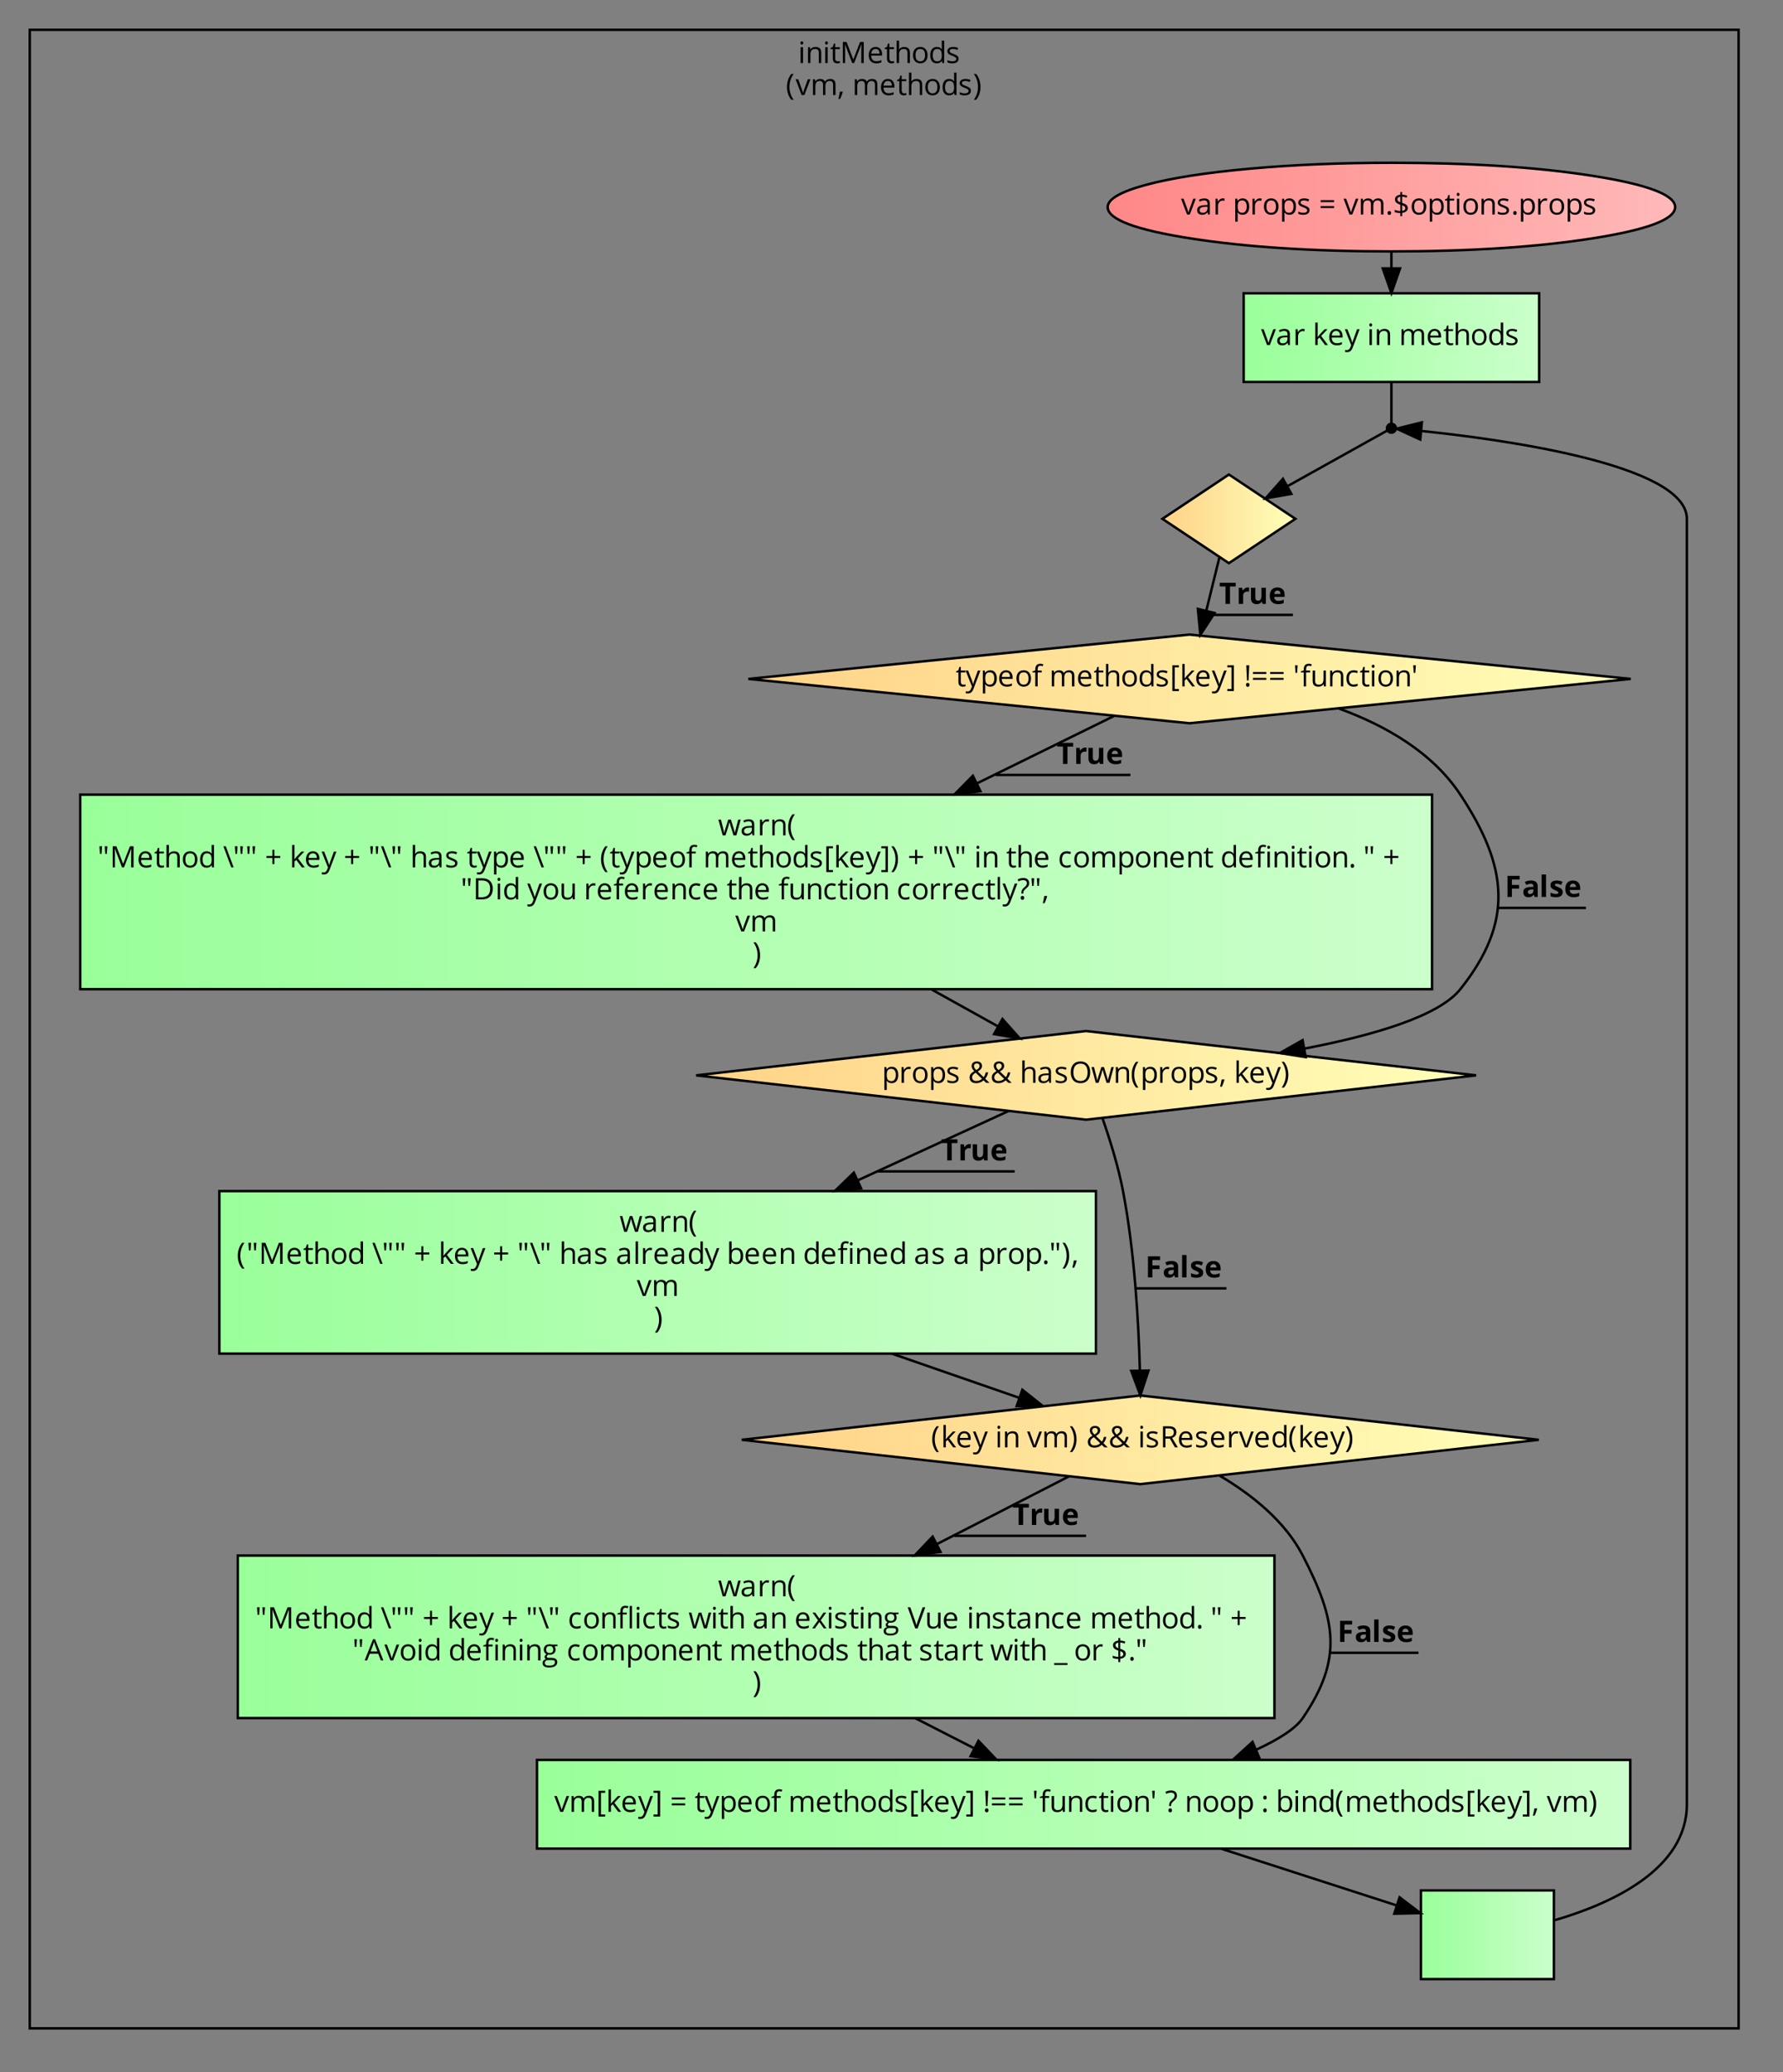 <?xml version="1.0" encoding="UTF-8"?>
<svg xmlns="http://www.w3.org/2000/svg" xmlns:xlink="http://www.w3.org/1999/xlink" width="1714pt" height="1992pt" viewBox="0 0 1714 1992" version="1.1">
<rect x="0" y="0" width="1714" height="1992" fill="#808080" stroke="none"/>
<defs>
<g>
<symbol overflow="visible" id="glyph0-0">
<path style="stroke:none;" d="M 2.672 0 L 2.672 -20.281 L 14.344 -20.281 L 14.344 0 Z M 4.125 -1.438 L 12.906 -1.438 L 12.906 -18.828 L 4.125 -18.828 Z M 4.125 -1.438 "/>
</symbol>
<symbol overflow="visible" id="glyph0-1">
<path style="stroke:none;" d="M 2.25 -19.328 C 2.25 -19.848 2.379 -20.227 2.641 -20.469 C 2.898 -20.719 3.223 -20.844 3.609 -20.844 C 3.973 -20.844 4.289 -20.719 4.562 -20.469 C 4.832 -20.219 4.969 -19.836 4.969 -19.328 C 4.969 -18.805 4.832 -18.414 4.562 -18.156 C 4.289 -17.906 3.973 -17.781 3.609 -17.781 C 3.223 -17.781 2.898 -17.906 2.641 -18.156 C 2.379 -18.414 2.25 -18.805 2.25 -19.328 Z M 2.438 0 L 2.438 -15.203 L 4.75 -15.203 L 4.75 0 Z M 2.438 0 "/>
</symbol>
<symbol overflow="visible" id="glyph0-2">
<path style="stroke:none;" d="M 2.438 0 L 2.438 -15.203 L 4.312 -15.203 L 4.688 -13.125 L 4.797 -13.125 C 5.266 -13.875 5.926 -14.453 6.781 -14.859 C 7.633 -15.273 8.582 -15.484 9.625 -15.484 C 11.457 -15.484 12.832 -15.039 13.75 -14.156 C 14.676 -13.27 15.141 -11.859 15.141 -9.922 L 15.141 0 L 12.844 0 L 12.844 -9.828 C 12.844 -11.066 12.562 -11.992 12 -12.609 C 11.438 -13.223 10.551 -13.531 9.344 -13.531 C 7.758 -13.531 6.598 -13.098 5.859 -12.234 C 5.117 -11.367 4.75 -9.945 4.75 -7.969 L 4.75 0 Z M 2.438 0 "/>
</symbol>
<symbol overflow="visible" id="glyph0-3">
<path style="stroke:none;" d="M 0.438 -13.406 L 0.438 -14.516 L 2.609 -15.484 L 3.578 -18.719 L 4.906 -18.719 L 4.906 -15.203 L 9.328 -15.203 L 9.328 -13.406 L 4.906 -13.406 L 4.906 -4.469 C 4.906 -3.551 5.125 -2.848 5.562 -2.359 C 6 -1.867 6.594 -1.625 7.344 -1.625 C 7.758 -1.625 8.156 -1.648 8.531 -1.703 C 8.906 -1.766 9.207 -1.832 9.438 -1.906 L 9.438 -0.141 C 9.188 -0.016 8.816 0.082 8.328 0.156 C 7.836 0.238 7.398 0.281 7.016 0.281 C 4.078 0.281 2.609 -1.27 2.609 -4.375 L 2.609 -13.406 Z M 0.438 -13.406 "/>
</symbol>
<symbol overflow="visible" id="glyph0-4">
<path style="stroke:none;" d="M 2.781 0 L 2.781 -20.281 L 6.344 -20.281 L 12.766 -3.547 L 12.875 -3.547 L 19.344 -20.281 L 22.875 -20.281 L 22.875 0 L 20.516 0 L 20.516 -13.062 C 20.516 -14.562 20.578 -16.191 20.703 -17.953 L 20.594 -17.953 L 13.656 0 L 11.766 0 L 4.875 -17.969 L 4.766 -17.969 C 4.898 -16.551 4.969 -14.863 4.969 -12.906 L 4.969 0 Z M 2.781 0 "/>
</symbol>
<symbol overflow="visible" id="glyph0-5">
<path style="stroke:none;" d="M 1.594 -7.469 C 1.594 -9.926 2.195 -11.875 3.406 -13.312 C 4.613 -14.758 6.234 -15.484 8.266 -15.484 C 10.172 -15.484 11.676 -14.852 12.781 -13.594 C 13.895 -12.344 14.453 -10.691 14.453 -8.641 L 14.453 -7.188 L 3.984 -7.188 C 4.023 -5.406 4.473 -4.051 5.328 -3.125 C 6.18 -2.195 7.391 -1.734 8.953 -1.734 C 10.586 -1.734 12.203 -2.078 13.797 -2.766 L 13.797 -0.703 C 12.984 -0.359 12.211 -0.109 11.484 0.047 C 10.766 0.203 9.891 0.281 8.859 0.281 C 6.617 0.281 4.848 -0.398 3.547 -1.766 C 2.242 -3.141 1.594 -5.039 1.594 -7.469 Z M 4.031 -9.062 L 11.984 -9.062 C 11.984 -10.508 11.66 -11.617 11.016 -12.391 C 10.367 -13.16 9.441 -13.547 8.234 -13.547 C 7.016 -13.547 6.039 -13.148 5.312 -12.359 C 4.594 -11.566 4.164 -10.469 4.031 -9.062 Z M 4.031 -9.062 "/>
</symbol>
<symbol overflow="visible" id="glyph0-6">
<path style="stroke:none;" d="M 2.438 0 L 2.438 -21.578 L 4.75 -21.578 L 4.75 -15.047 C 4.75 -14.266 4.707 -13.613 4.625 -13.094 L 4.766 -13.094 C 5.223 -13.82 5.867 -14.395 6.703 -14.812 C 7.547 -15.238 8.504 -15.453 9.578 -15.453 C 11.43 -15.453 12.82 -15.008 13.75 -14.125 C 14.676 -13.238 15.141 -11.836 15.141 -9.922 L 15.141 0 L 12.844 0 L 12.844 -9.828 C 12.844 -11.066 12.562 -11.992 12 -12.609 C 11.438 -13.223 10.551 -13.531 9.344 -13.531 C 7.75 -13.531 6.582 -13.094 5.844 -12.219 C 5.113 -11.352 4.75 -9.93 4.75 -7.953 L 4.75 0 Z M 2.438 0 "/>
</symbol>
<symbol overflow="visible" id="glyph0-7">
<path style="stroke:none;" d="M 1.594 -7.609 C 1.594 -10.086 2.211 -12.02 3.453 -13.406 C 4.691 -14.789 6.41 -15.484 8.609 -15.484 C 10.734 -15.484 12.422 -14.773 13.672 -13.359 C 14.93 -11.941 15.562 -10.023 15.562 -7.609 C 15.562 -5.129 14.938 -3.191 13.688 -1.797 C 12.438 -0.41 10.711 0.281 8.516 0.281 C 7.16 0.281 5.953 -0.035 4.891 -0.672 C 3.836 -1.316 3.023 -2.234 2.453 -3.422 C 1.879 -4.617 1.594 -6.016 1.594 -7.609 Z M 3.984 -7.609 C 3.984 -5.672 4.367 -4.191 5.141 -3.172 C 5.922 -2.16 7.066 -1.656 8.578 -1.656 C 10.078 -1.656 11.219 -2.16 12 -3.172 C 12.781 -4.18 13.172 -5.66 13.172 -7.609 C 13.172 -9.547 12.781 -11.016 12 -12.016 C 11.219 -13.023 10.066 -13.531 8.547 -13.531 C 7.035 -13.531 5.895 -13.035 5.125 -12.047 C 4.363 -11.055 3.984 -9.578 3.984 -7.609 Z M 3.984 -7.609 "/>
</symbol>
<symbol overflow="visible" id="glyph0-8">
<path style="stroke:none;" d="M 1.594 -7.562 C 1.594 -10.062 2.145 -12.004 3.25 -13.391 C 4.363 -14.785 5.91 -15.484 7.891 -15.484 C 9.953 -15.484 11.535 -14.734 12.641 -13.234 L 12.812 -13.234 L 12.719 -14.328 L 12.656 -15.391 L 12.656 -21.578 L 14.969 -21.578 L 14.969 0 L 13.094 0 L 12.781 -2.031 L 12.656 -2.031 C 11.594 -0.488 10.004 0.281 7.891 0.281 C 5.898 0.281 4.352 -0.395 3.25 -1.75 C 2.145 -3.113 1.594 -5.051 1.594 -7.562 Z M 3.984 -7.531 C 3.984 -5.594 4.336 -4.129 5.047 -3.141 C 5.754 -2.148 6.801 -1.656 8.188 -1.656 C 9.758 -1.656 10.895 -2.082 11.594 -2.938 C 12.301 -3.789 12.656 -5.172 12.656 -7.078 L 12.656 -7.562 C 12.656 -9.719 12.297 -11.254 11.578 -12.172 C 10.867 -13.086 9.727 -13.547 8.156 -13.547 C 6.801 -13.547 5.766 -13.02 5.047 -11.969 C 4.336 -10.926 3.984 -9.445 3.984 -7.531 Z M 3.984 -7.531 "/>
</symbol>
<symbol overflow="visible" id="glyph0-9">
<path style="stroke:none;" d="M 1.469 -11.469 C 1.469 -12.707 1.973 -13.688 2.984 -14.406 C 3.992 -15.125 5.375 -15.484 7.125 -15.484 C 8.758 -15.484 10.359 -15.148 11.922 -14.484 L 11.109 -12.609 C 9.586 -13.234 8.207 -13.547 6.969 -13.547 C 5.875 -13.547 5.047 -13.375 4.484 -13.031 C 3.93 -12.695 3.656 -12.227 3.656 -11.625 C 3.656 -11.219 3.758 -10.867 3.969 -10.578 C 4.176 -10.297 4.508 -10.023 4.969 -9.766 C 5.438 -9.504 6.328 -9.129 7.641 -8.641 C 9.441 -7.984 10.66 -7.32 11.297 -6.656 C 11.93 -5.988 12.25 -5.148 12.25 -4.141 C 12.25 -2.734 11.719 -1.645 10.656 -0.875 C 9.602 -0.102 8.129 0.281 6.234 0.281 C 4.211 0.281 2.641 -0.035 1.516 -0.672 L 1.516 -2.812 C 2.242 -2.445 3.023 -2.156 3.859 -1.938 C 4.703 -1.727 5.508 -1.625 6.281 -1.625 C 7.488 -1.625 8.414 -1.816 9.062 -2.203 C 9.707 -2.586 10.031 -3.172 10.031 -3.953 C 10.031 -4.547 9.77 -5.051 9.25 -5.469 C 8.738 -5.895 7.738 -6.395 6.25 -6.969 C 4.844 -7.488 3.836 -7.945 3.234 -8.344 C 2.641 -8.738 2.195 -9.188 1.906 -9.688 C 1.613 -10.188 1.469 -10.781 1.469 -11.469 Z M 1.469 -11.469 "/>
</symbol>
<symbol overflow="visible" id="glyph0-10">
<path style="stroke:none;" d=""/>
</symbol>
<symbol overflow="visible" id="glyph0-11">
<path style="stroke:none;" d="M 1.141 -7.781 C 1.141 -10.227 1.492 -12.52 2.203 -14.656 C 2.922 -16.789 3.957 -18.664 5.312 -20.281 L 7.562 -20.281 C 6.227 -18.488 5.223 -16.523 4.547 -14.391 C 3.879 -12.254 3.547 -10.062 3.547 -7.812 C 3.547 -5.594 3.891 -3.422 4.578 -1.297 C 5.266 0.816 6.25 2.75 7.531 4.5 L 5.312 4.5 C 3.945 2.926 2.91 1.094 2.203 -1 C 1.492 -3.102 1.141 -5.363 1.141 -7.781 Z M 1.141 -7.781 "/>
</symbol>
<symbol overflow="visible" id="glyph0-12">
<path style="stroke:none;" d="M 0 -15.203 L 2.469 -15.203 L 5.75 -6.188 C 6.488 -4.082 6.922 -2.711 7.047 -2.078 L 7.156 -2.078 C 7.258 -2.566 7.582 -3.582 8.125 -5.125 C 8.664 -6.664 9.879 -10.023 11.766 -15.203 L 14.234 -15.203 L 8.453 0 L 5.766 0 Z M 0 -15.203 "/>
</symbol>
<symbol overflow="visible" id="glyph0-13">
<path style="stroke:none;" d="M 2.438 0 L 2.438 -15.203 L 4.312 -15.203 L 4.688 -13.125 L 4.797 -13.125 C 5.234 -13.863 5.848 -14.441 6.641 -14.859 C 7.43 -15.273 8.316 -15.484 9.297 -15.484 C 11.672 -15.484 13.223 -14.625 13.953 -12.906 L 14.062 -12.906 C 14.52 -13.695 15.176 -14.32 16.031 -14.781 C 16.895 -15.25 17.875 -15.484 18.969 -15.484 C 20.688 -15.484 21.973 -15.039 22.828 -14.156 C 23.691 -13.27 24.125 -11.859 24.125 -9.922 L 24.125 0 L 21.812 0 L 21.812 -9.891 C 21.812 -11.098 21.551 -12.004 21.031 -12.609 C 20.52 -13.223 19.719 -13.531 18.625 -13.531 C 17.195 -13.531 16.141 -13.113 15.453 -12.281 C 14.766 -11.457 14.422 -10.191 14.422 -8.484 L 14.422 0 L 12.125 0 L 12.125 -9.891 C 12.125 -11.098 11.863 -12.004 11.344 -12.609 C 10.82 -13.223 10.016 -13.531 8.922 -13.531 C 7.473 -13.531 6.414 -13.098 5.75 -12.234 C 5.082 -11.367 4.75 -9.945 4.75 -7.969 L 4.75 0 Z M 2.438 0 "/>
</symbol>
<symbol overflow="visible" id="glyph0-14">
<path style="stroke:none;" d="M 0.875 3.656 C 1.125 2.695 1.398 1.508 1.703 0.094 C 2.004 -1.32 2.211 -2.453 2.328 -3.297 L 4.859 -3.297 L 5.062 -2.984 C 4.82 -2.055 4.473 -0.984 4.016 0.234 C 3.566 1.461 3.098 2.602 2.609 3.656 Z M 0.875 3.656 "/>
</symbol>
<symbol overflow="visible" id="glyph0-15">
<path style="stroke:none;" d="M 0.844 -20.281 L 3.094 -20.281 C 4.445 -18.656 5.477 -16.77 6.188 -14.625 C 6.906 -12.488 7.266 -10.207 7.266 -7.781 C 7.266 -5.352 6.906 -3.086 6.188 -0.984 C 5.477 1.109 4.445 2.938 3.094 4.5 L 0.875 4.5 C 2.156 2.758 3.141 0.828 3.828 -1.297 C 4.516 -3.422 4.859 -5.594 4.859 -7.812 C 4.859 -10.062 4.52 -12.254 3.844 -14.391 C 3.176 -16.523 2.176 -18.488 0.844 -20.281 Z M 0.844 -20.281 "/>
</symbol>
<symbol overflow="visible" id="glyph0-16">
<path style="stroke:none;" d="M 1.297 -4.203 C 1.297 -7.273 3.754 -8.883 8.672 -9.031 L 11.25 -9.109 L 11.25 -10.062 C 11.25 -11.25 10.988 -12.125 10.469 -12.688 C 9.957 -13.258 9.141 -13.547 8.016 -13.547 C 6.742 -13.547 5.312 -13.16 3.719 -12.391 L 3.016 -14.141 C 3.766 -14.555 4.582 -14.879 5.469 -15.109 C 6.363 -15.336 7.258 -15.453 8.156 -15.453 C 9.969 -15.453 11.312 -15.047 12.188 -14.234 C 13.062 -13.43 13.5 -12.145 13.5 -10.375 L 13.5 0 L 11.797 0 L 11.328 -2.156 L 11.219 -2.156 C 10.457 -1.207 9.703 -0.562 8.953 -0.219 C 8.203 0.113 7.258 0.281 6.125 0.281 C 4.625 0.281 3.441 -0.102 2.578 -0.875 C 1.723 -1.656 1.297 -2.766 1.297 -4.203 Z M 3.719 -4.172 C 3.719 -3.336 3.969 -2.703 4.469 -2.266 C 4.977 -1.836 5.688 -1.625 6.594 -1.625 C 8.02 -1.625 9.141 -2.016 9.953 -2.797 C 10.773 -3.586 11.188 -4.691 11.188 -6.109 L 11.188 -7.469 L 8.891 -7.375 C 7.055 -7.312 5.734 -7.023 4.922 -6.516 C 4.117 -6.016 3.719 -5.234 3.719 -4.172 Z M 3.719 -4.172 "/>
</symbol>
<symbol overflow="visible" id="glyph0-17">
<path style="stroke:none;" d="M 2.438 0 L 2.438 -15.203 L 4.344 -15.203 L 4.609 -12.391 L 4.719 -12.391 C 5.281 -13.379 5.957 -14.141 6.75 -14.672 C 7.551 -15.211 8.426 -15.484 9.375 -15.484 C 10.051 -15.484 10.656 -15.426 11.188 -15.312 L 10.875 -13.172 C 10.25 -13.316 9.691 -13.391 9.203 -13.391 C 7.973 -13.391 6.922 -12.891 6.047 -11.891 C 5.18 -10.891 4.75 -9.645 4.75 -8.156 L 4.75 0 Z M 2.438 0 "/>
</symbol>
<symbol overflow="visible" id="glyph0-18">
<path style="stroke:none;" d="M 2.438 6.828 L 2.438 -15.203 L 4.312 -15.203 L 4.625 -13.125 L 4.75 -13.125 C 5.332 -13.957 6.016 -14.555 6.797 -14.922 C 7.586 -15.297 8.492 -15.484 9.516 -15.484 C 11.523 -15.484 13.078 -14.789 14.172 -13.406 C 15.273 -12.031 15.828 -10.098 15.828 -7.609 C 15.828 -5.117 15.27 -3.18 14.156 -1.797 C 13.039 -0.41 11.492 0.281 9.516 0.281 C 8.523 0.281 7.617 0.098 6.797 -0.266 C 5.984 -0.629 5.301 -1.191 4.75 -1.953 L 4.578 -1.953 C 4.691 -1.066 4.75 -0.227 4.75 0.562 L 4.75 6.828 Z M 4.75 -7.609 C 4.75 -5.473 5.102 -3.945 5.812 -3.031 C 6.52 -2.113 7.66 -1.656 9.234 -1.656 C 10.547 -1.656 11.57 -2.188 12.312 -3.25 C 13.062 -4.312 13.438 -5.773 13.438 -7.641 C 13.438 -9.535 13.062 -10.988 12.312 -12 C 11.57 -13.02 10.531 -13.531 9.188 -13.531 C 7.633 -13.531 6.508 -13.098 5.812 -12.234 C 5.113 -11.367 4.758 -10 4.75 -8.125 Z M 4.75 -7.609 "/>
</symbol>
<symbol overflow="visible" id="glyph0-19">
<path style="stroke:none;" d="M 1.656 -6.234 L 1.656 -8.125 L 14.547 -8.125 L 14.547 -6.234 Z M 1.656 -11.906 L 1.656 -13.797 L 14.547 -13.797 L 14.547 -11.906 Z M 1.656 -11.906 "/>
</symbol>
<symbol overflow="visible" id="glyph0-20">
<path style="stroke:none;" d="M 2.109 -1.469 C 2.109 -2.094 2.25 -2.562 2.531 -2.875 C 2.812 -3.195 3.219 -3.359 3.75 -3.359 C 4.281 -3.359 4.695 -3.195 5 -2.875 C 5.301 -2.562 5.453 -2.094 5.453 -1.469 C 5.453 -0.863 5.297 -0.398 4.984 -0.078 C 4.68 0.242 4.27 0.406 3.75 0.406 C 3.27 0.406 2.875 0.258 2.562 -0.031 C 2.258 -0.32 2.109 -0.801 2.109 -1.469 Z M 2.109 -1.469 "/>
</symbol>
<symbol overflow="visible" id="glyph0-21">
<path style="stroke:none;" d="M 1.812 -2.359 L 1.812 -4.516 C 2.582 -4.18 3.469 -3.906 4.469 -3.688 C 5.477 -3.469 6.395 -3.359 7.219 -3.359 L 7.219 -9.453 C 5.32 -10.055 3.988 -10.754 3.219 -11.547 C 2.457 -12.348 2.078 -13.379 2.078 -14.641 C 2.078 -15.848 2.547 -16.836 3.484 -17.609 C 4.422 -18.391 5.664 -18.863 7.219 -19.031 L 7.219 -21.547 L 9 -21.547 L 9 -19.062 C 10.695 -19.008 12.336 -18.664 13.922 -18.031 L 13.203 -16.219 C 11.828 -16.758 10.426 -17.082 9 -17.188 L 9 -11.172 C 10.445 -10.703 11.531 -10.25 12.25 -9.812 C 12.977 -9.375 13.516 -8.867 13.859 -8.297 C 14.203 -7.734 14.375 -7.047 14.375 -6.234 C 14.375 -4.973 13.898 -3.93 12.953 -3.109 C 12.016 -2.297 10.695 -1.781 9 -1.562 L 9 1.656 L 7.219 1.656 L 7.219 -1.438 C 6.176 -1.438 5.172 -1.516 4.203 -1.672 C 3.234 -1.836 2.438 -2.066 1.812 -2.359 Z M 4.422 -14.656 C 4.422 -13.957 4.629 -13.395 5.047 -12.969 C 5.461 -12.539 6.188 -12.141 7.219 -11.766 L 7.219 -17.125 C 6.301 -16.977 5.602 -16.691 5.125 -16.266 C 4.656 -15.836 4.422 -15.301 4.422 -14.656 Z M 9 -3.5 C 11.008 -3.77 12.016 -4.617 12.016 -6.047 C 12.016 -6.711 11.805 -7.25 11.391 -7.656 C 10.984 -8.07 10.188 -8.484 9 -8.891 Z M 9 -3.5 "/>
</symbol>
<symbol overflow="visible" id="glyph0-22">
<path style="stroke:none;" d="M 2.438 0 L 2.438 -21.578 L 4.719 -21.578 L 4.719 -10.141 C 4.719 -9.629 4.68 -8.844 4.609 -7.781 L 4.719 -7.781 C 5.113 -8.344 5.719 -9.082 6.531 -10 L 11.438 -15.203 L 14.172 -15.203 L 8.016 -8.719 L 14.609 0 L 11.812 0 L 6.453 -7.188 L 4.719 -5.688 L 4.719 0 Z M 2.438 0 "/>
</symbol>
<symbol overflow="visible" id="glyph0-23">
<path style="stroke:none;" d="M 0.031 -15.203 L 2.5 -15.203 L 5.828 -6.531 C 6.555 -4.551 7.008 -3.125 7.188 -2.25 L 7.297 -2.25 C 7.41 -2.719 7.66 -3.52 8.047 -4.656 C 8.43 -5.801 9.688 -9.316 11.812 -15.203 L 14.281 -15.203 L 7.75 2.109 C 7.102 3.816 6.348 5.031 5.484 5.75 C 4.617 6.469 3.555 6.828 2.297 6.828 C 1.598 6.828 0.906 6.75 0.219 6.594 L 0.219 4.75 C 0.727 4.852 1.297 4.906 1.922 4.906 C 3.504 4.906 4.633 4.02 5.312 2.25 L 6.156 0.078 Z M 0.031 -15.203 "/>
</symbol>
<symbol overflow="visible" id="glyph0-24">
<path style="stroke:none;" d="M 0.406 -13.406 L 0.406 -14.453 L 3.125 -15.281 L 3.125 -16.125 C 3.125 -19.863 4.754 -21.734 8.016 -21.734 C 8.816 -21.734 9.758 -21.57 10.844 -21.25 L 10.25 -19.406 C 9.363 -19.688 8.602 -19.828 7.969 -19.828 C 7.102 -19.828 6.461 -19.535 6.047 -18.953 C 5.629 -18.379 5.422 -17.457 5.422 -16.188 L 5.422 -15.203 L 9.297 -15.203 L 9.297 -13.406 L 5.422 -13.406 L 5.422 0 L 3.125 0 L 3.125 -13.406 Z M 0.406 -13.406 "/>
</symbol>
<symbol overflow="visible" id="glyph0-25">
<path style="stroke:none;" d="M 2.297 4.5 L 2.297 -20.281 L 8.641 -20.281 L 8.641 -18.328 L 4.625 -18.328 L 4.625 2.531 L 8.641 2.531 L 8.641 4.5 Z M 2.297 4.5 "/>
</symbol>
<symbol overflow="visible" id="glyph0-26">
<path style="stroke:none;" d="M 0.703 2.531 L 4.719 2.531 L 4.719 -18.328 L 0.703 -18.328 L 0.703 -20.281 L 7.047 -20.281 L 7.047 4.5 L 0.703 4.5 Z M 0.703 2.531 "/>
</symbol>
<symbol overflow="visible" id="glyph0-27">
<path style="stroke:none;" d="M 2.109 -1.469 C 2.109 -2.727 2.66 -3.359 3.766 -3.359 C 4.305 -3.359 4.723 -3.195 5.016 -2.875 C 5.305 -2.551 5.453 -2.082 5.453 -1.469 C 5.453 -0.875 5.301 -0.41 5 -0.078 C 4.707 0.242 4.297 0.406 3.766 0.406 C 3.285 0.406 2.891 0.258 2.578 -0.031 C 2.266 -0.32 2.109 -0.801 2.109 -1.469 Z M 2.359 -20.281 L 5.234 -20.281 L 4.516 -5.594 L 3.062 -5.594 Z M 2.359 -20.281 "/>
</symbol>
<symbol overflow="visible" id="glyph0-28">
<path style="stroke:none;" d="M 1.844 -20.281 L 4.422 -20.281 L 3.875 -12.953 L 2.406 -12.953 Z M 1.844 -20.281 "/>
</symbol>
<symbol overflow="visible" id="glyph0-29">
<path style="stroke:none;" d="M 2.281 -5.25 L 2.281 -15.203 L 4.609 -15.203 L 4.609 -5.344 C 4.609 -4.102 4.891 -3.176 5.453 -2.562 C 6.016 -1.957 6.895 -1.656 8.094 -1.656 C 9.688 -1.656 10.848 -2.086 11.578 -2.953 C 12.316 -3.828 12.688 -5.25 12.688 -7.219 L 12.688 -15.203 L 15 -15.203 L 15 0 L 13.094 0 L 12.766 -2.031 L 12.641 -2.031 C 12.16 -1.289 11.504 -0.719 10.672 -0.312 C 9.836 0.082 8.883 0.281 7.812 0.281 C 5.957 0.281 4.57 -0.156 3.656 -1.031 C 2.738 -1.914 2.281 -3.32 2.281 -5.25 Z M 2.281 -5.25 "/>
</symbol>
<symbol overflow="visible" id="glyph0-30">
<path style="stroke:none;" d="M 1.594 -7.5 C 1.594 -10.039 2.203 -12.004 3.422 -13.391 C 4.648 -14.785 6.398 -15.484 8.672 -15.484 C 9.398 -15.484 10.129 -15.398 10.859 -15.234 C 11.586 -15.078 12.16 -14.895 12.578 -14.688 L 11.875 -12.734 C 11.363 -12.93 10.805 -13.098 10.203 -13.234 C 9.609 -13.367 9.078 -13.438 8.609 -13.438 C 5.523 -13.438 3.984 -11.469 3.984 -7.531 C 3.984 -5.664 4.359 -4.234 5.109 -3.234 C 5.859 -2.234 6.973 -1.734 8.453 -1.734 C 9.723 -1.734 11.023 -2.004 12.359 -2.547 L 12.359 -0.516 C 11.336 0.016 10.055 0.281 8.516 0.281 C 6.316 0.281 4.613 -0.395 3.406 -1.75 C 2.195 -3.102 1.594 -5.02 1.594 -7.5 Z M 1.594 -7.5 "/>
</symbol>
<symbol overflow="visible" id="glyph0-31">
<path style="stroke:none;" d="M 0.312 -15.203 L 2.734 -15.203 C 3.711 -11.379 4.457 -8.469 4.969 -6.469 C 5.488 -4.477 5.785 -3.133 5.859 -2.438 L 5.969 -2.438 C 6.062 -2.969 6.223 -3.648 6.453 -4.484 C 6.68 -5.328 6.879 -5.992 7.047 -6.484 L 9.828 -15.203 L 12.328 -15.203 L 15.047 -6.484 C 15.566 -4.891 15.922 -3.551 16.109 -2.469 L 16.219 -2.469 C 16.25 -2.801 16.344 -3.312 16.5 -4 C 16.664 -4.695 17.633 -8.43 19.406 -15.203 L 21.797 -15.203 L 17.594 0 L 14.859 0 L 12.062 -8.922 C 11.883 -9.461 11.555 -10.703 11.078 -12.641 L 10.969 -12.641 C 10.602 -11.016 10.281 -9.766 10 -8.891 L 7.125 0 L 4.469 0 Z M 0.312 -15.203 "/>
</symbol>
<symbol overflow="visible" id="glyph0-32">
<path style="stroke:none;" d="M 1.844 -20.281 L 4.422 -20.281 L 3.875 -12.953 L 2.406 -12.953 Z M 6.969 -20.281 L 9.547 -20.281 L 8.969 -12.953 L 7.531 -12.953 Z M 6.969 -20.281 "/>
</symbol>
<symbol overflow="visible" id="glyph0-33">
<path style="stroke:none;" d="M 0.312 -20.281 L 2.578 -20.281 L 10.172 0 L 7.859 0 Z M 0.312 -20.281 "/>
</symbol>
<symbol overflow="visible" id="glyph0-34">
<path style="stroke:none;" d="M 1.438 -9.062 L 1.438 -10.969 L 7.125 -10.969 L 7.125 -16.906 L 9.062 -16.906 L 9.062 -10.969 L 14.766 -10.969 L 14.766 -9.062 L 9.062 -9.062 L 9.062 -3.156 L 7.125 -3.156 L 7.125 -9.062 Z M 1.438 -9.062 "/>
</symbol>
<symbol overflow="visible" id="glyph0-35">
<path style="stroke:none;" d="M 0.406 -13.406 L 0.406 -14.453 L 3.125 -15.281 L 3.125 -16.125 C 3.125 -19.863 4.754 -21.734 8.016 -21.734 C 8.816 -21.734 9.758 -21.57 10.844 -21.25 L 10.25 -19.406 C 9.363 -19.688 8.602 -19.828 7.969 -19.828 C 7.102 -19.828 6.461 -19.535 6.047 -18.953 C 5.629 -18.379 5.422 -17.457 5.422 -16.188 L 5.422 -15.203 L 9.297 -15.203 L 9.297 -13.406 L 5.422 -13.406 L 5.422 0 L 3.125 0 L 3.125 -13.406 Z M 11.875 -19.328 C 11.875 -19.848 12.004 -20.227 12.266 -20.469 C 12.523 -20.719 12.848 -20.844 13.234 -20.844 C 13.598 -20.844 13.914 -20.719 14.188 -20.469 C 14.457 -20.219 14.594 -19.836 14.594 -19.328 C 14.594 -18.805 14.457 -18.414 14.188 -18.156 C 13.914 -17.906 13.598 -17.781 13.234 -17.781 C 12.848 -17.781 12.523 -17.906 12.266 -18.156 C 12.004 -18.414 11.875 -18.805 11.875 -19.328 Z M 12.062 0 L 12.062 -15.203 L 14.375 -15.203 L 14.375 0 Z M 12.062 0 "/>
</symbol>
<symbol overflow="visible" id="glyph0-36">
<path style="stroke:none;" d="M 2.781 0 L 2.781 -20.281 L 9 -20.281 C 12.156 -20.281 14.602 -19.406 16.344 -17.656 C 18.094 -15.906 18.969 -13.461 18.969 -10.328 C 18.969 -6.984 18.062 -4.426 16.25 -2.656 C 14.438 -0.883 11.82 0 8.406 0 Z M 5.141 -2.031 L 8.016 -2.031 C 10.828 -2.031 12.941 -2.723 14.359 -4.109 C 15.773 -5.492 16.484 -7.539 16.484 -10.25 C 16.484 -12.895 15.816 -14.883 14.484 -16.219 C 13.16 -17.562 11.191 -18.234 8.578 -18.234 L 5.141 -18.234 Z M 5.141 -2.031 "/>
</symbol>
<symbol overflow="visible" id="glyph0-37">
<path style="stroke:none;" d="M 2.438 0 L 2.438 -21.578 L 4.75 -21.578 L 4.75 0 Z M 2.438 0 "/>
</symbol>
<symbol overflow="visible" id="glyph0-38">
<path style="stroke:none;" d="M 0.375 -19.203 C 2.125 -20.109 3.953 -20.562 5.859 -20.562 C 7.617 -20.562 8.988 -20.129 9.969 -19.266 C 10.945 -18.398 11.438 -17.176 11.438 -15.594 C 11.438 -14.914 11.348 -14.316 11.172 -13.797 C 10.992 -13.285 10.727 -12.801 10.375 -12.344 C 10.02 -11.895 9.258 -11.16 8.094 -10.141 C 7.164 -9.348 6.551 -8.688 6.25 -8.156 C 5.945 -7.625 5.797 -6.922 5.797 -6.047 L 5.797 -5.594 L 4.016 -5.594 L 4.016 -6.344 C 4.016 -7.426 4.176 -8.316 4.5 -9.016 C 4.832 -9.711 5.453 -10.445 6.359 -11.219 C 7.617 -12.281 8.41 -13.078 8.734 -13.609 C 9.066 -14.148 9.234 -14.801 9.234 -15.562 C 9.234 -16.508 8.93 -17.238 8.328 -17.75 C 7.723 -18.258 6.852 -18.516 5.719 -18.516 C 4.988 -18.516 4.273 -18.426 3.578 -18.25 C 2.879 -18.082 2.082 -17.773 1.188 -17.328 Z M 3.328 -1.469 C 3.328 -2.727 3.883 -3.359 5 -3.359 C 5.531 -3.359 5.941 -3.195 6.234 -2.875 C 6.523 -2.551 6.672 -2.082 6.672 -1.469 C 6.672 -0.875 6.52 -0.41 6.219 -0.078 C 5.926 0.242 5.52 0.406 5 0.406 C 4.508 0.406 4.109 0.258 3.797 -0.031 C 3.484 -0.32 3.328 -0.801 3.328 -1.469 Z M 3.328 -1.469 "/>
</symbol>
<symbol overflow="visible" id="glyph0-39">
<path style="stroke:none;" d="M 1.562 -5.25 C 1.562 -6.457 1.883 -7.52 2.531 -8.438 C 3.176 -9.363 4.328 -10.301 5.984 -11.25 C 5.203 -12.125 4.672 -12.785 4.391 -13.234 C 4.109 -13.691 3.883 -14.164 3.719 -14.656 C 3.551 -15.145 3.469 -15.656 3.469 -16.188 C 3.469 -17.57 3.922 -18.648 4.828 -19.422 C 5.734 -20.203 6.992 -20.594 8.609 -20.594 C 10.109 -20.594 11.285 -20.207 12.141 -19.438 C 13.004 -18.664 13.438 -17.594 13.438 -16.219 C 13.438 -15.227 13.117 -14.312 12.484 -13.469 C 11.859 -12.633 10.82 -11.789 9.375 -10.938 L 15.016 -5.5 C 15.535 -6.07 15.953 -6.742 16.266 -7.516 C 16.578 -8.297 16.836 -9.145 17.047 -10.062 L 19.375 -10.062 C 18.75 -7.414 17.801 -5.406 16.531 -4.031 L 20.688 0 L 17.5 0 L 14.938 -2.469 C 13.844 -1.488 12.734 -0.785 11.609 -0.359 C 10.484 0.066 9.227 0.281 7.844 0.281 C 5.852 0.281 4.305 -0.207 3.203 -1.188 C 2.109 -2.164 1.562 -3.52 1.562 -5.25 Z M 3.953 -5.312 C 3.953 -4.227 4.312 -3.367 5.031 -2.734 C 5.75 -2.109 6.703 -1.797 7.891 -1.797 C 10.117 -1.797 11.969 -2.504 13.438 -3.922 L 7.375 -9.812 C 6.352 -9.176 5.629 -8.648 5.203 -8.234 C 4.773 -7.828 4.457 -7.391 4.25 -6.922 C 4.051 -6.453 3.953 -5.914 3.953 -5.312 Z M 5.75 -16.234 C 5.75 -15.598 5.91 -14.988 6.234 -14.406 C 6.566 -13.832 7.141 -13.141 7.953 -12.328 C 9.141 -13.023 9.969 -13.664 10.438 -14.25 C 10.906 -14.832 11.141 -15.508 11.141 -16.281 C 11.141 -17 10.898 -17.582 10.422 -18.031 C 9.941 -18.477 9.305 -18.703 8.516 -18.703 C 7.691 -18.703 7.023 -18.477 6.516 -18.031 C 6.004 -17.582 5.75 -16.984 5.75 -16.234 Z M 5.75 -16.234 "/>
</symbol>
<symbol overflow="visible" id="glyph0-40">
<path style="stroke:none;" d="M 1.734 -10.188 C 1.734 -13.488 2.547 -16.047 4.172 -17.859 C 5.797 -19.68 8.109 -20.594 11.109 -20.594 C 14.023 -20.594 16.301 -19.664 17.938 -17.812 C 19.57 -15.969 20.391 -13.422 20.391 -10.172 C 20.391 -6.922 19.566 -4.363 17.922 -2.5 C 16.285 -0.645 14.004 0.281 11.078 0.281 C 8.098 0.281 5.797 -0.629 4.172 -2.453 C 2.547 -4.285 1.734 -6.863 1.734 -10.188 Z M 4.234 -10.172 C 4.234 -7.422 4.816 -5.336 5.984 -3.922 C 7.148 -2.504 8.848 -1.797 11.078 -1.797 C 13.328 -1.797 15.023 -2.5 16.172 -3.906 C 17.316 -5.32 17.891 -7.41 17.891 -10.172 C 17.891 -12.898 17.316 -14.969 16.172 -16.375 C 15.035 -17.781 13.348 -18.484 11.109 -18.484 C 8.859 -18.484 7.148 -17.773 5.984 -16.359 C 4.816 -14.941 4.234 -12.879 4.234 -10.172 Z M 4.234 -10.172 "/>
</symbol>
<symbol overflow="visible" id="glyph0-41">
<path style="stroke:none;" d="M 2.438 0 L 2.438 -21.578 L 4.75 -21.578 L 4.75 -16.344 C 4.75 -15.164 4.707 -14.109 4.625 -13.172 L 4.75 -13.172 C 5.82 -14.691 7.41 -15.453 9.516 -15.453 C 11.516 -15.453 13.066 -14.77 14.172 -13.406 C 15.273 -12.039 15.828 -10.109 15.828 -7.609 C 15.828 -5.117 15.27 -3.18 14.156 -1.797 C 13.039 -0.41 11.492 0.281 9.516 0.281 C 8.523 0.281 7.617 0.098 6.797 -0.266 C 5.984 -0.629 5.301 -1.191 4.75 -1.953 L 4.578 -1.953 L 4.094 0 Z M 4.75 -7.609 C 4.75 -5.473 5.102 -3.945 5.812 -3.031 C 6.52 -2.113 7.66 -1.656 9.234 -1.656 C 10.648 -1.656 11.703 -2.172 12.391 -3.203 C 13.086 -4.234 13.438 -5.711 13.438 -7.641 C 13.438 -9.617 13.086 -11.094 12.391 -12.062 C 11.703 -13.039 10.633 -13.531 9.188 -13.531 C 7.613 -13.531 6.477 -13.078 5.781 -12.172 C 5.094 -11.266 4.75 -9.742 4.75 -7.609 Z M 4.75 -7.609 "/>
</symbol>
<symbol overflow="visible" id="glyph0-42">
<path style="stroke:none;" d="M 2.781 0 L 2.781 -20.281 L 8.344 -20.281 C 10.832 -20.281 12.672 -19.801 13.859 -18.844 C 15.047 -17.895 15.641 -16.461 15.641 -14.547 C 15.641 -11.867 14.281 -10.055 11.562 -9.109 L 17.078 0 L 14.281 0 L 9.375 -8.438 L 5.141 -8.438 L 5.141 0 Z M 5.141 -10.453 L 8.375 -10.453 C 10.039 -10.453 11.258 -10.781 12.031 -11.438 C 12.812 -12.102 13.203 -13.098 13.203 -14.422 C 13.203 -15.766 12.805 -16.734 12.016 -17.328 C 11.223 -17.922 9.957 -18.219 8.219 -18.219 L 5.141 -18.219 Z M 5.141 -10.453 "/>
</symbol>
<symbol overflow="visible" id="glyph0-43">
<path style="stroke:none;" d="M 0.406 -13.406 L 0.406 -14.453 L 3.125 -15.281 L 3.125 -16.125 C 3.125 -19.863 4.754 -21.734 8.016 -21.734 C 8.816 -21.734 9.758 -21.57 10.844 -21.25 L 10.25 -19.406 C 9.363 -19.688 8.602 -19.828 7.969 -19.828 C 7.102 -19.828 6.461 -19.535 6.047 -18.953 C 5.629 -18.379 5.422 -17.457 5.422 -16.188 L 5.422 -15.203 L 9.297 -15.203 L 9.297 -13.406 L 5.422 -13.406 L 5.422 0 L 3.125 0 L 3.125 -13.406 Z M 12.062 0 L 12.062 -21.578 L 14.375 -21.578 L 14.375 0 Z M 12.062 0 "/>
</symbol>
<symbol overflow="visible" id="glyph0-44">
<path style="stroke:none;" d="M 0.547 0 L 6.109 -7.781 L 0.812 -15.203 L 3.438 -15.203 L 7.453 -9.375 L 11.438 -15.203 L 14.031 -15.203 L 8.75 -7.781 L 14.312 0 L 11.703 0 L 7.453 -6.156 L 3.156 0 Z M 0.547 0 "/>
</symbol>
<symbol overflow="visible" id="glyph0-45">
<path style="stroke:none;" d="M 0.547 2.578 C 0.547 1.648 0.836 0.848 1.422 0.172 C 2.016 -0.492 2.848 -0.945 3.922 -1.188 C 3.535 -1.363 3.207 -1.633 2.938 -2 C 2.676 -2.375 2.547 -2.805 2.547 -3.297 C 2.547 -3.859 2.691 -4.344 2.984 -4.75 C 3.285 -5.164 3.754 -5.57 4.391 -5.969 C 3.609 -6.289 2.969 -6.836 2.469 -7.609 C 1.977 -8.391 1.734 -9.281 1.734 -10.281 C 1.734 -11.945 2.234 -13.227 3.234 -14.125 C 4.234 -15.031 5.645 -15.484 7.469 -15.484 C 8.27 -15.484 8.988 -15.391 9.625 -15.203 L 14.875 -15.203 L 14.875 -13.75 L 12.062 -13.406 C 12.32 -13.082 12.551 -12.66 12.75 -12.141 C 12.957 -11.617 13.062 -11.031 13.062 -10.375 C 13.062 -8.883 12.551 -7.695 11.531 -6.812 C 10.52 -5.926 9.125 -5.484 7.344 -5.484 C 6.895 -5.484 6.473 -5.52 6.078 -5.594 C 5.098 -5.07 4.609 -4.422 4.609 -3.641 C 4.609 -3.223 4.773 -2.91 5.109 -2.703 C 5.453 -2.504 6.039 -2.406 6.875 -2.406 L 9.578 -2.406 C 11.223 -2.406 12.484 -2.055 13.359 -1.359 C 14.242 -0.672 14.688 0.332 14.688 1.656 C 14.688 3.332 14.008 4.613 12.656 5.5 C 11.312 6.383 9.344 6.828 6.75 6.828 C 4.758 6.828 3.227 6.457 2.156 5.719 C 1.082 4.977 0.547 3.93 0.547 2.578 Z M 2.766 2.547 C 2.766 3.367 3.109 3.992 3.797 4.422 C 4.492 4.848 5.488 5.062 6.781 5.062 C 8.719 5.062 10.148 4.77 11.078 4.188 C 12.004 3.613 12.469 2.832 12.469 1.844 C 12.469 1.02 12.211 0.445 11.703 0.125 C 11.191 -0.188 10.234 -0.344 8.828 -0.344 L 6.078 -0.344 C 5.035 -0.344 4.223 -0.094 3.641 0.406 C 3.055 0.906 2.766 1.617 2.766 2.547 Z M 4.016 -10.328 C 4.016 -9.266 4.312 -8.461 4.906 -7.922 C 5.508 -7.379 6.348 -7.109 7.422 -7.109 C 9.672 -7.109 10.797 -8.195 10.797 -10.375 C 10.797 -12.656 9.656 -13.797 7.375 -13.797 C 6.289 -13.797 5.457 -13.504 4.875 -12.922 C 4.301 -12.336 4.016 -11.473 4.016 -10.328 Z M 4.016 -10.328 "/>
</symbol>
<symbol overflow="visible" id="glyph0-46">
<path style="stroke:none;" d="M 0 -20.281 L 2.5 -20.281 L 7.156 -7.156 C 7.695 -5.645 8.125 -4.18 8.438 -2.766 C 8.77 -4.254 9.203 -5.742 9.734 -7.234 L 14.375 -20.281 L 16.906 -20.281 L 9.594 0 L 7.266 0 Z M 0 -20.281 "/>
</symbol>
<symbol overflow="visible" id="glyph0-47">
<path style="stroke:none;" d="M 0 0 L 8.016 -20.359 L 10 -20.359 L 17.969 0 L 15.531 0 L 13.016 -6.453 L 4.875 -6.453 L 2.391 0 Z M 5.719 -8.578 L 12.281 -8.578 L 9.922 -14.859 C 9.609 -15.648 9.289 -16.625 8.969 -17.781 C 8.77 -16.895 8.477 -15.922 8.094 -14.859 Z M 5.719 -8.578 "/>
</symbol>
<symbol overflow="visible" id="glyph0-48">
<path style="stroke:none;" d="M -0.062 2.547 L 12.781 2.547 L 12.781 4.375 L -0.062 4.375 Z M -0.062 2.547 "/>
</symbol>
<symbol overflow="visible" id="glyph0-49">
<path style="stroke:none;" d="M 2.109 -1.469 C 2.109 -2.094 2.25 -2.562 2.531 -2.875 C 2.812 -3.195 3.219 -3.359 3.75 -3.359 C 4.281 -3.359 4.695 -3.195 5 -2.875 C 5.301 -2.562 5.453 -2.094 5.453 -1.469 C 5.453 -0.863 5.297 -0.398 4.984 -0.078 C 4.68 0.242 4.27 0.406 3.75 0.406 C 3.27 0.406 2.875 0.258 2.562 -0.031 C 2.258 -0.32 2.109 -0.801 2.109 -1.469 Z M 2.109 -13.719 C 2.109 -14.969 2.656 -15.594 3.75 -15.594 C 4.883 -15.594 5.453 -14.969 5.453 -13.719 C 5.453 -13.113 5.297 -12.648 4.984 -12.328 C 4.68 -12.004 4.27 -11.844 3.75 -11.844 C 3.27 -11.844 2.875 -11.988 2.562 -12.281 C 2.258 -12.57 2.109 -13.051 2.109 -13.719 Z M 2.109 -13.719 "/>
</symbol>
<symbol overflow="visible" id="glyph1-0">
<path style="stroke:none;" d="M 2.672 0 L 2.672 -20.281 L 14.344 -20.281 L 14.344 0 Z M 4.125 -1.438 L 12.906 -1.438 L 12.906 -18.828 L 4.125 -18.828 Z M 4.125 -1.438 "/>
</symbol>
<symbol overflow="visible" id="glyph1-1">
<path style="stroke:none;" d=""/>
</symbol>
<symbol overflow="visible" id="glyph1-2">
<path style="stroke:none;" d="M 0.562 -16.703 L 0.562 -20.281 L 15.875 -20.281 L 15.875 -16.703 L 10.375 -16.703 L 10.375 0 L 6.078 0 L 6.078 -16.703 Z M 0.562 -16.703 "/>
</symbol>
<symbol overflow="visible" id="glyph1-3">
<path style="stroke:none;" d="M 2.219 0 L 2.219 -15.5 L 5.422 -15.5 L 6.047 -12.906 L 6.25 -12.906 C 6.738 -13.77 7.391 -14.469 8.203 -15 C 9.023 -15.531 9.914 -15.797 10.875 -15.797 C 11.445 -15.797 11.922 -15.754 12.297 -15.672 L 11.984 -11.703 C 11.641 -11.797 11.223 -11.844 10.734 -11.844 C 9.379 -11.844 8.328 -11.492 7.578 -10.797 C 6.828 -10.109 6.453 -9.141 6.453 -7.891 L 6.453 0 Z M 2.219 0 "/>
</symbol>
<symbol overflow="visible" id="glyph1-4">
<path style="stroke:none;" d="M 2.141 -5.391 L 2.141 -15.5 L 6.359 -15.5 L 6.359 -6.453 C 6.359 -5.328 6.555 -4.484 6.953 -3.922 C 7.359 -3.367 7.992 -3.094 8.859 -3.094 C 10.047 -3.094 10.898 -3.488 11.422 -4.281 C 11.953 -5.07 12.219 -6.383 12.219 -8.219 L 12.219 -15.5 L 16.453 -15.5 L 16.453 0 L 13.203 0 L 12.641 -1.984 L 12.406 -1.984 C 11.957 -1.266 11.316 -0.707 10.484 -0.312 C 9.648 0.082 8.703 0.281 7.641 0.281 C 5.816 0.281 4.441 -0.207 3.516 -1.188 C 2.598 -2.164 2.141 -3.566 2.141 -5.391 Z M 2.141 -5.391 "/>
</symbol>
<symbol overflow="visible" id="glyph1-5">
<path style="stroke:none;" d="M 1.281 -7.641 C 1.281 -10.242 1.926 -12.254 3.219 -13.672 C 4.52 -15.086 6.316 -15.797 8.609 -15.797 C 10.805 -15.797 12.516 -15.172 13.734 -13.922 C 14.953 -12.672 15.562 -10.945 15.562 -8.75 L 15.562 -6.703 L 5.562 -6.703 C 5.602 -5.492 5.957 -4.551 6.625 -3.875 C 7.289 -3.207 8.227 -2.875 9.438 -2.875 C 10.363 -2.875 11.242 -2.969 12.078 -3.156 C 12.91 -3.352 13.781 -3.664 14.688 -4.094 L 14.688 -0.812 C 13.945 -0.445 13.156 -0.176 12.312 0 C 11.469 0.188 10.441 0.281 9.234 0.281 C 6.742 0.281 4.797 -0.406 3.391 -1.781 C 1.984 -3.164 1.281 -5.117 1.281 -7.641 Z M 5.656 -9.516 L 11.594 -9.516 C 11.57 -10.555 11.297 -11.359 10.766 -11.922 C 10.242 -12.492 9.535 -12.781 8.641 -12.781 C 7.742 -12.781 7.039 -12.492 6.531 -11.922 C 6.02 -11.359 5.727 -10.555 5.656 -9.516 Z M 5.656 -9.516 "/>
</symbol>
<symbol overflow="visible" id="glyph1-6">
<path style="stroke:none;" d="M 2.547 0 L 2.547 -20.281 L 14.172 -20.281 L 14.172 -16.75 L 6.781 -16.75 L 6.781 -11.531 L 13.656 -11.531 L 13.656 -8.016 L 6.781 -8.016 L 6.781 0 Z M 2.547 0 "/>
</symbol>
<symbol overflow="visible" id="glyph1-7">
<path style="stroke:none;" d="M 1.188 -4.625 C 1.188 -6.281 1.758 -7.5 2.906 -8.281 C 4.062 -9.062 5.801 -9.492 8.125 -9.578 L 10.812 -9.656 L 10.812 -10.328 C 10.812 -11.898 10.008 -12.688 8.406 -12.688 C 7.164 -12.688 5.707 -12.312 4.031 -11.562 L 2.641 -14.422 C 4.422 -15.359 6.398 -15.828 8.578 -15.828 C 10.648 -15.828 12.238 -15.375 13.344 -14.469 C 14.457 -13.562 15.016 -12.18 15.016 -10.328 L 15.016 0 L 12.062 0 L 11.25 -2.109 L 11.141 -2.109 C 10.422 -1.211 9.688 -0.586 8.938 -0.234 C 8.188 0.109 7.203 0.281 5.984 0.281 C 4.504 0.281 3.332 -0.145 2.469 -1 C 1.613 -1.852 1.188 -3.062 1.188 -4.625 Z M 5.531 -4.609 C 5.531 -3.41 6.219 -2.812 7.594 -2.812 C 8.57 -2.812 9.352 -3.094 9.938 -3.656 C 10.52 -4.227 10.812 -4.977 10.812 -5.906 L 10.812 -7.188 L 9.188 -7.125 C 7.957 -7.094 7.039 -6.875 6.438 -6.469 C 5.832 -6.062 5.531 -5.441 5.531 -4.609 Z M 5.531 -4.609 "/>
</symbol>
<symbol overflow="visible" id="glyph1-8">
<path style="stroke:none;" d="M 2.219 0 L 2.219 -21.578 L 6.453 -21.578 L 6.453 0 Z M 2.219 0 "/>
</symbol>
<symbol overflow="visible" id="glyph1-9">
<path style="stroke:none;" d="M 1.281 -11.469 C 1.281 -12.844 1.812 -13.906 2.875 -14.656 C 3.945 -15.414 5.461 -15.797 7.422 -15.797 C 9.285 -15.797 11.102 -15.391 12.875 -14.578 L 11.594 -11.531 C 10.82 -11.863 10.098 -12.133 9.422 -12.344 C 8.742 -12.551 8.051 -12.656 7.344 -12.656 C 6.102 -12.656 5.484 -12.32 5.484 -11.656 C 5.484 -11.27 5.68 -10.938 6.078 -10.656 C 6.484 -10.383 7.363 -9.977 8.719 -9.438 C 9.938 -8.945 10.828 -8.488 11.391 -8.062 C 11.953 -7.633 12.363 -7.141 12.625 -6.578 C 12.895 -6.023 13.031 -5.367 13.031 -4.609 C 13.031 -3.016 12.477 -1.801 11.375 -0.969 C 10.27 -0.133 8.617 0.281 6.422 0.281 C 5.297 0.281 4.332 0.203 3.531 0.047 C 2.738 -0.109 1.992 -0.332 1.297 -0.625 L 1.297 -4.125 C 2.086 -3.75 2.973 -3.438 3.953 -3.188 C 4.941 -2.938 5.812 -2.812 6.562 -2.812 C 8.094 -2.812 8.859 -3.254 8.859 -4.141 C 8.859 -4.473 8.754 -4.742 8.547 -4.953 C 8.348 -5.16 8 -5.395 7.5 -5.656 C 7 -5.926 6.332 -6.238 5.5 -6.594 C 4.312 -7.094 3.438 -7.551 2.875 -7.969 C 2.312 -8.395 1.906 -8.883 1.656 -9.438 C 1.406 -9.988 1.281 -10.664 1.281 -11.469 Z M 1.281 -11.469 "/>
</symbol>
</g>
<linearGradient id="linear0" gradientUnits="userSpaceOnUse" x1="0" y1="0" x2="1" y2="0" gradientTransform="matrix(230.46,0,0,36,445.77,-765.6)">
<stop offset="0" style="stop-color:rgb(100%,52.941%,52.941%);stop-opacity:1;"/>
<stop offset="1" style="stop-color:rgb(100%,72.549%,72.549%);stop-opacity:1;"/>
</linearGradient>
<linearGradient id="linear1" gradientUnits="userSpaceOnUse" x1="0" y1="0" x2="1" y2="0" gradientTransform="matrix(120,0,0,36,501,-712.6)">
<stop offset="0" style="stop-color:rgb(60%,100%,60%);stop-opacity:1;"/>
<stop offset="1" style="stop-color:rgb(79.608%,100%,79.608%);stop-opacity:1;"/>
</linearGradient>
<linearGradient id="linear2" gradientUnits="userSpaceOnUse" x1="0" y1="0" x2="1" y2="0" gradientTransform="matrix(54,0,0,36,468,-639)">
<stop offset="0" style="stop-color:rgb(100%,82.353%,52.941%);stop-opacity:1;"/>
<stop offset="1" style="stop-color:rgb(100%,100%,72.549%);stop-opacity:1;"/>
</linearGradient>
<linearGradient id="linear3" gradientUnits="userSpaceOnUse" x1="0" y1="0" x2="1" y2="0" gradientTransform="matrix(358.352,0,0,36,299.824,-574)">
<stop offset="0" style="stop-color:rgb(100%,82.353%,52.941%);stop-opacity:1;"/>
<stop offset="1" style="stop-color:rgb(100%,100%,72.549%);stop-opacity:1;"/>
</linearGradient>
<linearGradient id="linear4" gradientUnits="userSpaceOnUse" x1="0" y1="0" x2="1" y2="0" gradientTransform="matrix(549,0,0,79,28.5,-509)">
<stop offset="0" style="stop-color:rgb(60%,100%,60%);stop-opacity:1;"/>
<stop offset="1" style="stop-color:rgb(79.608%,100%,79.608%);stop-opacity:1;"/>
</linearGradient>
<linearGradient id="linear5" gradientUnits="userSpaceOnUse" x1="0" y1="0" x2="1" y2="0" gradientTransform="matrix(316.776,0,0,36,278.612,-413)">
<stop offset="0" style="stop-color:rgb(100%,82.353%,52.941%);stop-opacity:1;"/>
<stop offset="1" style="stop-color:rgb(100%,100%,72.549%);stop-opacity:1;"/>
</linearGradient>
<linearGradient id="linear6" gradientUnits="userSpaceOnUse" x1="0" y1="0" x2="1" y2="0" gradientTransform="matrix(356,0,0,66,85,-348)">
<stop offset="0" style="stop-color:rgb(60%,100%,60%);stop-opacity:1;"/>
<stop offset="1" style="stop-color:rgb(79.608%,100%,79.608%);stop-opacity:1;"/>
</linearGradient>
<linearGradient id="linear7" gradientUnits="userSpaceOnUse" x1="0" y1="0" x2="1" y2="0" gradientTransform="matrix(323.706,0,0,36,297.147,-265)">
<stop offset="0" style="stop-color:rgb(100%,82.353%,52.941%);stop-opacity:1;"/>
<stop offset="1" style="stop-color:rgb(100%,100%,72.549%);stop-opacity:1;"/>
</linearGradient>
<linearGradient id="linear8" gradientUnits="userSpaceOnUse" x1="0" y1="0" x2="1" y2="0" gradientTransform="matrix(421,0,0,66,92.5,-200)">
<stop offset="0" style="stop-color:rgb(60%,100%,60%);stop-opacity:1;"/>
<stop offset="1" style="stop-color:rgb(79.608%,100%,79.608%);stop-opacity:1;"/>
</linearGradient>
<linearGradient id="linear9" gradientUnits="userSpaceOnUse" x1="0" y1="0" x2="1" y2="0" gradientTransform="matrix(444,0,0,36,214,-117)">
<stop offset="0" style="stop-color:rgb(60%,100%,60%);stop-opacity:1;"/>
<stop offset="1" style="stop-color:rgb(79.608%,100%,79.608%);stop-opacity:1;"/>
</linearGradient>
<linearGradient id="linear10" gradientUnits="userSpaceOnUse" x1="0" y1="0" x2="1" y2="0" gradientTransform="matrix(54,0,0,36,573,-64)">
<stop offset="0" style="stop-color:rgb(60%,100%,60%);stop-opacity:1;"/>
<stop offset="1" style="stop-color:rgb(79.608%,100%,79.608%);stop-opacity:1;"/>
</linearGradient>
</defs>
<g id="surface1">
<path style="fill:none;stroke-width:1;stroke-linecap:butt;stroke-linejoin:miter;stroke:rgb(0%,0%,0%);stroke-opacity:1;stroke-miterlimit:4;" d="M 8 -8 L 8 -819.601 L 702 -819.601 L 702 -8 Z M 8 -8 " transform="matrix(2.367,0,0,2.367,9.668,1968.641)"/>
<g style="fill:rgb(0%,0%,0%);fill-opacity:1;">
  <use xlink:href="#glyph0-1" x="767.203" y="60.601"/>
  <use xlink:href="#glyph0-2" x="774.305" y="60.601"/>
  <use xlink:href="#glyph0-1" x="790.876" y="60.601"/>
  <use xlink:href="#glyph0-3" x="797.978" y="60.601"/>
  <use xlink:href="#glyph0-4" x="807.447" y="60.601"/>
  <use xlink:href="#glyph0-5" x="833.487" y="60.601"/>
  <use xlink:href="#glyph0-3" x="850.058" y="60.601"/>
  <use xlink:href="#glyph0-6" x="859.528" y="60.601"/>
  <use xlink:href="#glyph0-7" x="876.099" y="60.601"/>
  <use xlink:href="#glyph0-8" x="892.67" y="60.601"/>
  <use xlink:href="#glyph0-9" x="909.241" y="60.601"/>
  <use xlink:href="#glyph0-10" x="923.444" y="60.601"/>
</g>
<g style="fill:rgb(0%,0%,0%);fill-opacity:1;">
  <use xlink:href="#glyph0-11" x="755.367" y="91.378"/>
  <use xlink:href="#glyph0-12" x="764.836" y="91.378"/>
  <use xlink:href="#glyph0-13" x="779.04" y="91.378"/>
  <use xlink:href="#glyph0-14" x="805.08" y="91.378"/>
  <use xlink:href="#glyph0-10" x="812.182" y="91.378"/>
  <use xlink:href="#glyph0-13" x="819.284" y="91.378"/>
  <use xlink:href="#glyph0-5" x="845.324" y="91.378"/>
  <use xlink:href="#glyph0-3" x="861.895" y="91.378"/>
  <use xlink:href="#glyph0-6" x="871.365" y="91.378"/>
  <use xlink:href="#glyph0-7" x="887.936" y="91.378"/>
  <use xlink:href="#glyph0-8" x="904.507" y="91.378"/>
  <use xlink:href="#glyph0-9" x="921.078" y="91.378"/>
  <use xlink:href="#glyph0-15" x="935.281" y="91.378"/>
</g>
<path style="fill-rule:nonzero;fill:url(#linear0);stroke-width:1;stroke-linecap:butt;stroke-linejoin:miter;stroke:rgb(0%,0%,0%);stroke-opacity:1;stroke-miterlimit:4;" d="M 676.231 -747.6 C 676.231 -742.63 664.98 -738.388 642.48 -734.872 C 619.979 -731.357 592.818 -729.6 561 -729.6 C 529.179 -729.6 502.019 -731.357 479.52 -734.872 C 457.021 -738.386 445.771 -742.629 445.771 -747.6 C 445.771 -750.815 450.917 -753.816 461.207 -756.6 C 471.5 -759.385 485.559 -761.58 503.385 -763.189 C 521.209 -764.796 540.415 -765.6 561 -765.6 C 592.822 -765.6 619.982 -763.842 642.48 -760.328 C 664.98 -756.813 676.231 -752.571 676.231 -747.6 Z M 676.231 -747.6 " transform="matrix(2.367,0,0,2.367,9.668,1968.641)"/>
<g style="fill:rgb(0%,0%,0%);fill-opacity:1;">
  <use xlink:href="#glyph0-12" x="1135.316" y="206.191"/>
  <use xlink:href="#glyph0-16" x="1149.52" y="206.191"/>
  <use xlink:href="#glyph0-17" x="1166.091" y="206.191"/>
  <use xlink:href="#glyph0-10" x="1177.928" y="206.191"/>
  <use xlink:href="#glyph0-18" x="1185.03" y="206.191"/>
  <use xlink:href="#glyph0-17" x="1201.601" y="206.191"/>
  <use xlink:href="#glyph0-7" x="1213.437" y="206.191"/>
  <use xlink:href="#glyph0-18" x="1230.008" y="206.191"/>
  <use xlink:href="#glyph0-9" x="1246.579" y="206.191"/>
  <use xlink:href="#glyph0-10" x="1260.783" y="206.191"/>
  <use xlink:href="#glyph0-19" x="1267.885" y="206.191"/>
  <use xlink:href="#glyph0-10" x="1284.456" y="206.191"/>
  <use xlink:href="#glyph0-12" x="1291.558" y="206.191"/>
  <use xlink:href="#glyph0-13" x="1305.761" y="206.191"/>
  <use xlink:href="#glyph0-20" x="1331.802" y="206.191"/>
  <use xlink:href="#glyph0-21" x="1338.904" y="206.191"/>
  <use xlink:href="#glyph0-7" x="1355.475" y="206.191"/>
  <use xlink:href="#glyph0-18" x="1372.046" y="206.191"/>
  <use xlink:href="#glyph0-3" x="1388.617" y="206.191"/>
  <use xlink:href="#glyph0-1" x="1398.086" y="206.191"/>
  <use xlink:href="#glyph0-7" x="1405.188" y="206.191"/>
  <use xlink:href="#glyph0-2" x="1421.759" y="206.191"/>
  <use xlink:href="#glyph0-9" x="1438.33" y="206.191"/>
  <use xlink:href="#glyph0-20" x="1452.534" y="206.191"/>
  <use xlink:href="#glyph0-18" x="1459.636" y="206.191"/>
  <use xlink:href="#glyph0-17" x="1476.207" y="206.191"/>
  <use xlink:href="#glyph0-7" x="1488.043" y="206.191"/>
  <use xlink:href="#glyph0-18" x="1504.614" y="206.191"/>
  <use xlink:href="#glyph0-9" x="1521.185" y="206.191"/>
</g>
<path style="fill-rule:nonzero;fill:url(#linear1);stroke-width:1;stroke-linecap:butt;stroke-linejoin:miter;stroke:rgb(0%,0%,0%);stroke-opacity:1;stroke-miterlimit:4;" d="M 621 -712.6 L 501.001 -712.6 L 501.001 -676.6 L 621 -676.6 Z M 621 -712.6 " transform="matrix(2.367,0,0,2.367,9.668,1968.641)"/>
<g style="fill:rgb(0%,0%,0%);fill-opacity:1;">
  <use xlink:href="#glyph0-12" x="1212.254" y="331.659"/>
  <use xlink:href="#glyph0-16" x="1226.458" y="331.659"/>
  <use xlink:href="#glyph0-17" x="1243.029" y="331.659"/>
  <use xlink:href="#glyph0-10" x="1254.865" y="331.659"/>
  <use xlink:href="#glyph0-22" x="1261.967" y="331.659"/>
  <use xlink:href="#glyph0-5" x="1276.171" y="331.659"/>
  <use xlink:href="#glyph0-23" x="1292.742" y="331.659"/>
  <use xlink:href="#glyph0-10" x="1306.946" y="331.659"/>
  <use xlink:href="#glyph0-1" x="1314.047" y="331.659"/>
  <use xlink:href="#glyph0-2" x="1321.149" y="331.659"/>
  <use xlink:href="#glyph0-10" x="1337.72" y="331.659"/>
  <use xlink:href="#glyph0-13" x="1344.822" y="331.659"/>
  <use xlink:href="#glyph0-5" x="1370.863" y="331.659"/>
  <use xlink:href="#glyph0-3" x="1387.434" y="331.659"/>
  <use xlink:href="#glyph0-6" x="1396.903" y="331.659"/>
  <use xlink:href="#glyph0-7" x="1413.474" y="331.659"/>
  <use xlink:href="#glyph0-8" x="1430.045" y="331.659"/>
  <use xlink:href="#glyph0-9" x="1446.616" y="331.659"/>
</g>
<path style="fill:none;stroke-width:1;stroke-linecap:butt;stroke-linejoin:miter;stroke:rgb(0%,0%,0%);stroke-opacity:1;stroke-miterlimit:4;" d="M 561 -729.36 C 561 -727.255 561 -725.072 561 -722.874 " transform="matrix(2.367,0,0,2.367,9.668,1968.641)"/>
<path style="fill-rule:nonzero;fill:rgb(0%,0%,0%);fill-opacity:1;stroke-width:1;stroke-linecap:butt;stroke-linejoin:miter;stroke:rgb(0%,0%,0%);stroke-opacity:1;stroke-miterlimit:4;" d="M 564.5 -722.694 L 561 -712.694 L 557.5 -722.694 Z M 564.5 -722.694 " transform="matrix(2.367,0,0,2.367,9.668,1968.641)"/>
<path style="fill-rule:nonzero;fill:rgb(0%,0%,0%);fill-opacity:1;stroke-width:1;stroke-linecap:butt;stroke-linejoin:miter;stroke:rgb(0%,0%,0%);stroke-opacity:1;stroke-miterlimit:4;" d="M 562.8 -657.801 C 562.812 -657.316 562.635 -656.892 562.272 -656.527 C 561.916 -656.171 561.491 -655.996 561 -656.001 C 560.508 -655.991 560.082 -656.166 559.728 -656.527 C 559.371 -656.878 559.195 -657.302 559.2 -657.801 C 559.204 -658.296 559.379 -658.72 559.728 -659.073 C 560.074 -659.416 560.5 -659.591 561 -659.599 C 561.5 -659.586 561.924 -659.411 562.272 -659.073 C 562.627 -658.708 562.802 -658.284 562.8 -657.801 Z M 562.8 -657.801 " transform="matrix(2.367,0,0,2.367,9.668,1968.641)"/>
<g style="fill:rgb(0%,0%,0%);fill-opacity:1;">
  <use xlink:href="#glyph1-1" x="1319.254" y="396.757"/>
</g>
<path style="fill:none;stroke-width:1;stroke-linecap:butt;stroke-linejoin:miter;stroke:rgb(0%,0%,0%);stroke-opacity:1;stroke-miterlimit:4;" d="M 561 -676.199 C 561 -669.587 561 -662.975 561 -659.779 " transform="matrix(2.367,0,0,2.367,9.668,1968.641)"/>
<path style="fill-rule:nonzero;fill:url(#linear2);stroke-width:1;stroke-linecap:butt;stroke-linejoin:miter;stroke:rgb(0%,0%,0%);stroke-opacity:1;stroke-miterlimit:4;" d="M 494.999 -639 L 468.001 -621 L 494.999 -603 L 522 -621 Z M 494.999 -639 " transform="matrix(2.367,0,0,2.367,9.668,1968.641)"/>
<path style="fill:none;stroke-width:1;stroke-linecap:butt;stroke-linejoin:miter;stroke:rgb(0%,0%,0%);stroke-opacity:1;stroke-miterlimit:4;" d="M 559.369 -656.89 C 553.761 -653.763 534.739 -643.156 518.817 -634.28 " transform="matrix(2.367,0,0,2.367,9.668,1968.641)"/>
<path style="fill-rule:nonzero;fill:rgb(0%,0%,0%);fill-opacity:1;stroke-width:1;stroke-linecap:butt;stroke-linejoin:miter;stroke:rgb(0%,0%,0%);stroke-opacity:1;stroke-miterlimit:4;" d="M 520.363 -631.135 L 509.924 -629.322 L 516.954 -637.249 Z M 520.363 -631.135 " transform="matrix(2.367,0,0,2.367,9.668,1968.641)"/>
<path style="fill-rule:nonzero;fill:url(#linear3);stroke-width:1;stroke-linecap:butt;stroke-linejoin:miter;stroke:rgb(0%,0%,0%);stroke-opacity:1;stroke-miterlimit:4;" d="M 479 -573.999 L 299.823 -556 L 479 -537.999 L 658.175 -556 Z M 479 -573.999 " transform="matrix(2.367,0,0,2.367,9.668,1968.641)"/>
<g style="fill:rgb(0%,0%,0%);fill-opacity:1;">
  <use xlink:href="#glyph0-3" x="918.707" y="659.765"/>
  <use xlink:href="#glyph0-23" x="928.176" y="659.765"/>
  <use xlink:href="#glyph0-18" x="942.38" y="659.765"/>
  <use xlink:href="#glyph0-5" x="958.951" y="659.765"/>
  <use xlink:href="#glyph0-7" x="975.522" y="659.765"/>
  <use xlink:href="#glyph0-24" x="992.093" y="659.765"/>
  <use xlink:href="#glyph0-10" x="1001.562" y="659.765"/>
  <use xlink:href="#glyph0-13" x="1008.664" y="659.765"/>
  <use xlink:href="#glyph0-5" x="1034.704" y="659.765"/>
  <use xlink:href="#glyph0-3" x="1051.275" y="659.765"/>
  <use xlink:href="#glyph0-6" x="1060.745" y="659.765"/>
  <use xlink:href="#glyph0-7" x="1077.316" y="659.765"/>
  <use xlink:href="#glyph0-8" x="1093.887" y="659.765"/>
  <use xlink:href="#glyph0-9" x="1110.458" y="659.765"/>
  <use xlink:href="#glyph0-25" x="1124.662" y="659.765"/>
  <use xlink:href="#glyph0-22" x="1134.131" y="659.765"/>
  <use xlink:href="#glyph0-5" x="1148.334" y="659.765"/>
  <use xlink:href="#glyph0-23" x="1164.905" y="659.765"/>
  <use xlink:href="#glyph0-26" x="1179.109" y="659.765"/>
  <use xlink:href="#glyph0-10" x="1188.578" y="659.765"/>
  <use xlink:href="#glyph0-27" x="1195.68" y="659.765"/>
  <use xlink:href="#glyph0-19" x="1202.782" y="659.765"/>
  <use xlink:href="#glyph0-19" x="1219.353" y="659.765"/>
  <use xlink:href="#glyph0-10" x="1235.924" y="659.765"/>
  <use xlink:href="#glyph0-28" x="1243.026" y="659.765"/>
  <use xlink:href="#glyph0-24" x="1250.128" y="659.765"/>
  <use xlink:href="#glyph0-29" x="1259.597" y="659.765"/>
  <use xlink:href="#glyph0-2" x="1276.168" y="659.765"/>
  <use xlink:href="#glyph0-30" x="1292.739" y="659.765"/>
  <use xlink:href="#glyph0-3" x="1306.943" y="659.765"/>
  <use xlink:href="#glyph0-1" x="1316.412" y="659.765"/>
  <use xlink:href="#glyph0-7" x="1323.514" y="659.765"/>
  <use xlink:href="#glyph0-2" x="1340.085" y="659.765"/>
  <use xlink:href="#glyph0-28" x="1356.656" y="659.765"/>
</g>
<path style="fill:none;stroke-width:1;stroke-linecap:butt;stroke-linejoin:miter;stroke:rgb(0%,0%,0%);stroke-opacity:1;stroke-miterlimit:4;" d="M 491.127 -605.265 C 489.524 -598.756 487.619 -591.012 485.797 -583.613 " transform="matrix(2.367,0,0,2.367,9.668,1968.641)"/>
<path style="fill-rule:nonzero;fill:rgb(0%,0%,0%);fill-opacity:1;stroke-width:1;stroke-linecap:butt;stroke-linejoin:miter;stroke:rgb(0%,0%,0%);stroke-opacity:1;stroke-miterlimit:4;" d="M 489.191 -582.76 L 483.403 -573.885 L 482.394 -584.433 Z M 489.191 -582.76 " transform="matrix(2.367,0,0,2.367,9.668,1968.641)"/>
<g style="fill:rgb(0%,0%,0%);fill-opacity:1;">
  <use xlink:href="#glyph1-1" x="1164.906" y="580.46"/>
  <use xlink:href="#glyph1-2" x="1172.008" y="580.46"/>
  <use xlink:href="#glyph1-3" x="1188.579" y="580.46"/>
  <use xlink:href="#glyph1-4" x="1200.416" y="580.46"/>
  <use xlink:href="#glyph1-5" x="1219.354" y="580.46"/>
  <use xlink:href="#glyph1-1" x="1235.925" y="580.46"/>
</g>
<path style="fill:none;stroke-width:1;stroke-linecap:butt;stroke-linejoin:miter;stroke:rgb(0%,0%,0%);stroke-opacity:1;stroke-miterlimit:4;" d="M 521 -582.001 L 485.797 -582.001 " transform="matrix(2.367,0,0,2.367,9.668,1968.641)"/>
<path style="fill-rule:nonzero;fill:url(#linear4);stroke-width:1;stroke-linecap:butt;stroke-linejoin:miter;stroke:rgb(0%,0%,0%);stroke-opacity:1;stroke-miterlimit:4;" d="M 577.501 -509 L 28.5 -509 L 28.5 -430.001 L 577.501 -430.001 Z M 577.501 -509 " transform="matrix(2.367,0,0,2.367,9.668,1968.641)"/>
<g style="fill:rgb(0%,0%,0%);fill-opacity:1;">
  <use xlink:href="#glyph0-31" x="690.266" y="802.988"/>
  <use xlink:href="#glyph0-16" x="711.571" y="802.988"/>
  <use xlink:href="#glyph0-17" x="728.142" y="802.988"/>
  <use xlink:href="#glyph0-2" x="739.979" y="802.988"/>
  <use xlink:href="#glyph0-11" x="756.55" y="802.988"/>
</g>
<g style="fill:rgb(0%,0%,0%);fill-opacity:1;">
  <use xlink:href="#glyph0-32" x="93.707" y="833.761"/>
  <use xlink:href="#glyph0-4" x="105.543" y="833.761"/>
  <use xlink:href="#glyph0-5" x="131.584" y="833.761"/>
  <use xlink:href="#glyph0-3" x="148.155" y="833.761"/>
  <use xlink:href="#glyph0-6" x="157.624" y="833.761"/>
  <use xlink:href="#glyph0-7" x="174.195" y="833.761"/>
  <use xlink:href="#glyph0-8" x="190.766" y="833.761"/>
  <use xlink:href="#glyph0-10" x="207.337" y="833.761"/>
  <use xlink:href="#glyph0-33" x="214.439" y="833.761"/>
  <use xlink:href="#glyph0-32" x="223.908" y="833.761"/>
  <use xlink:href="#glyph0-32" x="235.745" y="833.761"/>
  <use xlink:href="#glyph0-10" x="247.581" y="833.761"/>
  <use xlink:href="#glyph0-34" x="254.683" y="833.761"/>
  <use xlink:href="#glyph0-10" x="271.254" y="833.761"/>
  <use xlink:href="#glyph0-22" x="278.356" y="833.761"/>
  <use xlink:href="#glyph0-5" x="292.56" y="833.761"/>
  <use xlink:href="#glyph0-23" x="309.131" y="833.761"/>
  <use xlink:href="#glyph0-10" x="323.334" y="833.761"/>
  <use xlink:href="#glyph0-34" x="330.436" y="833.761"/>
  <use xlink:href="#glyph0-10" x="347.007" y="833.761"/>
  <use xlink:href="#glyph0-32" x="354.109" y="833.761"/>
  <use xlink:href="#glyph0-33" x="365.946" y="833.761"/>
  <use xlink:href="#glyph0-32" x="375.415" y="833.761"/>
  <use xlink:href="#glyph0-10" x="387.251" y="833.761"/>
  <use xlink:href="#glyph0-6" x="394.353" y="833.761"/>
  <use xlink:href="#glyph0-16" x="410.924" y="833.761"/>
  <use xlink:href="#glyph0-9" x="427.495" y="833.761"/>
  <use xlink:href="#glyph0-10" x="441.699" y="833.761"/>
  <use xlink:href="#glyph0-3" x="448.801" y="833.761"/>
  <use xlink:href="#glyph0-23" x="458.27" y="833.761"/>
  <use xlink:href="#glyph0-18" x="472.474" y="833.761"/>
  <use xlink:href="#glyph0-5" x="489.045" y="833.761"/>
  <use xlink:href="#glyph0-10" x="505.616" y="833.761"/>
  <use xlink:href="#glyph0-33" x="512.718" y="833.761"/>
  <use xlink:href="#glyph0-32" x="522.187" y="833.761"/>
  <use xlink:href="#glyph0-32" x="534.023" y="833.761"/>
  <use xlink:href="#glyph0-10" x="545.86" y="833.761"/>
  <use xlink:href="#glyph0-34" x="552.962" y="833.761"/>
  <use xlink:href="#glyph0-10" x="569.533" y="833.761"/>
  <use xlink:href="#glyph0-11" x="576.635" y="833.761"/>
  <use xlink:href="#glyph0-3" x="586.104" y="833.761"/>
  <use xlink:href="#glyph0-23" x="595.573" y="833.761"/>
  <use xlink:href="#glyph0-18" x="609.777" y="833.761"/>
  <use xlink:href="#glyph0-5" x="626.348" y="833.761"/>
  <use xlink:href="#glyph0-7" x="642.919" y="833.761"/>
  <use xlink:href="#glyph0-24" x="659.49" y="833.761"/>
  <use xlink:href="#glyph0-10" x="668.959" y="833.761"/>
  <use xlink:href="#glyph0-13" x="676.061" y="833.761"/>
  <use xlink:href="#glyph0-5" x="702.101" y="833.761"/>
  <use xlink:href="#glyph0-3" x="718.672" y="833.761"/>
  <use xlink:href="#glyph0-6" x="728.141" y="833.761"/>
  <use xlink:href="#glyph0-7" x="744.713" y="833.761"/>
  <use xlink:href="#glyph0-8" x="761.284" y="833.761"/>
  <use xlink:href="#glyph0-9" x="777.855" y="833.761"/>
  <use xlink:href="#glyph0-25" x="792.058" y="833.761"/>
  <use xlink:href="#glyph0-22" x="801.528" y="833.761"/>
  <use xlink:href="#glyph0-5" x="815.731" y="833.761"/>
  <use xlink:href="#glyph0-23" x="832.302" y="833.761"/>
  <use xlink:href="#glyph0-26" x="846.506" y="833.761"/>
  <use xlink:href="#glyph0-15" x="855.975" y="833.761"/>
  <use xlink:href="#glyph0-10" x="865.444" y="833.761"/>
  <use xlink:href="#glyph0-34" x="872.546" y="833.761"/>
  <use xlink:href="#glyph0-10" x="889.117" y="833.761"/>
  <use xlink:href="#glyph0-32" x="896.219" y="833.761"/>
  <use xlink:href="#glyph0-33" x="908.056" y="833.761"/>
  <use xlink:href="#glyph0-32" x="917.525" y="833.761"/>
  <use xlink:href="#glyph0-10" x="929.361" y="833.761"/>
  <use xlink:href="#glyph0-1" x="936.463" y="833.761"/>
  <use xlink:href="#glyph0-2" x="943.565" y="833.761"/>
  <use xlink:href="#glyph0-10" x="960.136" y="833.761"/>
  <use xlink:href="#glyph0-3" x="967.238" y="833.761"/>
  <use xlink:href="#glyph0-6" x="976.707" y="833.761"/>
  <use xlink:href="#glyph0-5" x="993.278" y="833.761"/>
  <use xlink:href="#glyph0-10" x="1009.849" y="833.761"/>
  <use xlink:href="#glyph0-30" x="1016.951" y="833.761"/>
  <use xlink:href="#glyph0-7" x="1031.155" y="833.761"/>
  <use xlink:href="#glyph0-13" x="1047.726" y="833.761"/>
  <use xlink:href="#glyph0-18" x="1073.766" y="833.761"/>
  <use xlink:href="#glyph0-7" x="1090.337" y="833.761"/>
  <use xlink:href="#glyph0-2" x="1106.908" y="833.761"/>
  <use xlink:href="#glyph0-5" x="1123.479" y="833.761"/>
  <use xlink:href="#glyph0-2" x="1140.05" y="833.761"/>
  <use xlink:href="#glyph0-3" x="1156.621" y="833.761"/>
  <use xlink:href="#glyph0-10" x="1166.091" y="833.761"/>
  <use xlink:href="#glyph0-8" x="1173.193" y="833.761"/>
  <use xlink:href="#glyph0-5" x="1189.764" y="833.761"/>
  <use xlink:href="#glyph0-35" x="1206.335" y="833.761"/>
  <use xlink:href="#glyph0-2" x="1222.906" y="833.761"/>
  <use xlink:href="#glyph0-1" x="1239.477" y="833.761"/>
  <use xlink:href="#glyph0-3" x="1246.579" y="833.761"/>
  <use xlink:href="#glyph0-1" x="1256.048" y="833.761"/>
  <use xlink:href="#glyph0-7" x="1263.15" y="833.761"/>
  <use xlink:href="#glyph0-2" x="1279.721" y="833.761"/>
  <use xlink:href="#glyph0-20" x="1296.292" y="833.761"/>
  <use xlink:href="#glyph0-10" x="1303.394" y="833.761"/>
  <use xlink:href="#glyph0-32" x="1310.496" y="833.761"/>
  <use xlink:href="#glyph0-10" x="1322.332" y="833.761"/>
  <use xlink:href="#glyph0-34" x="1329.434" y="833.761"/>
</g>
<g style="fill:rgb(0%,0%,0%);fill-opacity:1;">
  <use xlink:href="#glyph0-32" x="442.883" y="864.534"/>
  <use xlink:href="#glyph0-36" x="454.719" y="864.534"/>
  <use xlink:href="#glyph0-1" x="476.025" y="864.534"/>
  <use xlink:href="#glyph0-8" x="483.127" y="864.534"/>
  <use xlink:href="#glyph0-10" x="499.698" y="864.534"/>
  <use xlink:href="#glyph0-23" x="506.8" y="864.534"/>
  <use xlink:href="#glyph0-7" x="521.003" y="864.534"/>
  <use xlink:href="#glyph0-29" x="537.575" y="864.534"/>
  <use xlink:href="#glyph0-10" x="554.146" y="864.534"/>
  <use xlink:href="#glyph0-17" x="561.247" y="864.534"/>
  <use xlink:href="#glyph0-5" x="573.084" y="864.534"/>
  <use xlink:href="#glyph0-24" x="589.655" y="864.534"/>
  <use xlink:href="#glyph0-5" x="599.124" y="864.534"/>
  <use xlink:href="#glyph0-17" x="615.695" y="864.534"/>
  <use xlink:href="#glyph0-5" x="627.532" y="864.534"/>
  <use xlink:href="#glyph0-2" x="644.103" y="864.534"/>
  <use xlink:href="#glyph0-30" x="660.674" y="864.534"/>
  <use xlink:href="#glyph0-5" x="674.878" y="864.534"/>
  <use xlink:href="#glyph0-10" x="691.449" y="864.534"/>
  <use xlink:href="#glyph0-3" x="698.55" y="864.534"/>
  <use xlink:href="#glyph0-6" x="708.02" y="864.534"/>
  <use xlink:href="#glyph0-5" x="724.591" y="864.534"/>
  <use xlink:href="#glyph0-10" x="741.162" y="864.534"/>
  <use xlink:href="#glyph0-24" x="748.264" y="864.534"/>
  <use xlink:href="#glyph0-29" x="757.733" y="864.534"/>
  <use xlink:href="#glyph0-2" x="774.304" y="864.534"/>
  <use xlink:href="#glyph0-30" x="790.875" y="864.534"/>
  <use xlink:href="#glyph0-3" x="805.079" y="864.534"/>
  <use xlink:href="#glyph0-1" x="814.548" y="864.534"/>
  <use xlink:href="#glyph0-7" x="821.65" y="864.534"/>
  <use xlink:href="#glyph0-2" x="838.221" y="864.534"/>
  <use xlink:href="#glyph0-10" x="854.792" y="864.534"/>
  <use xlink:href="#glyph0-30" x="861.894" y="864.534"/>
  <use xlink:href="#glyph0-7" x="876.097" y="864.534"/>
  <use xlink:href="#glyph0-17" x="892.668" y="864.534"/>
  <use xlink:href="#glyph0-17" x="904.505" y="864.534"/>
  <use xlink:href="#glyph0-5" x="916.341" y="864.534"/>
  <use xlink:href="#glyph0-30" x="932.912" y="864.534"/>
  <use xlink:href="#glyph0-3" x="947.116" y="864.534"/>
  <use xlink:href="#glyph0-37" x="956.585" y="864.534"/>
  <use xlink:href="#glyph0-23" x="963.687" y="864.534"/>
  <use xlink:href="#glyph0-38" x="977.891" y="864.534"/>
  <use xlink:href="#glyph0-32" x="989.727" y="864.534"/>
  <use xlink:href="#glyph0-14" x="1001.564" y="864.534"/>
</g>
<g style="fill:rgb(0%,0%,0%);fill-opacity:1;">
  <use xlink:href="#glyph0-12" x="706.836" y="895.312"/>
  <use xlink:href="#glyph0-13" x="721.04" y="895.312"/>
</g>
<g style="fill:rgb(0%,0%,0%);fill-opacity:1;">
  <use xlink:href="#glyph0-15" x="723.406" y="926.085"/>
</g>
<path style="fill:none;stroke-width:1;stroke-linecap:butt;stroke-linejoin:miter;stroke:rgb(0%,0%,0%);stroke-opacity:1;stroke-miterlimit:4;" d="M 448.343 -540.933 C 432.713 -533.25 412.81 -523.468 392.783 -513.626 " transform="matrix(2.367,0,0,2.367,9.668,1968.641)"/>
<path style="fill-rule:nonzero;fill:rgb(0%,0%,0%);fill-opacity:1;stroke-width:1;stroke-linecap:butt;stroke-linejoin:miter;stroke:rgb(0%,0%,0%);stroke-opacity:1;stroke-miterlimit:4;" d="M 394.106 -510.377 L 383.588 -509.108 L 391.019 -516.659 Z M 394.106 -510.377 " transform="matrix(2.367,0,0,2.367,9.668,1968.641)"/>
<g style="fill:rgb(0%,0%,0%);fill-opacity:1;">
  <use xlink:href="#glyph1-1" x="1008.664" y="734.335"/>
  <use xlink:href="#glyph1-2" x="1015.766" y="734.335"/>
  <use xlink:href="#glyph1-3" x="1032.337" y="734.335"/>
  <use xlink:href="#glyph1-4" x="1044.173" y="734.335"/>
  <use xlink:href="#glyph1-5" x="1063.112" y="734.335"/>
  <use xlink:href="#glyph1-1" x="1079.683" y="734.335"/>
</g>
<path style="fill:none;stroke-width:1;stroke-linecap:butt;stroke-linejoin:miter;stroke:rgb(0%,0%,0%);stroke-opacity:1;stroke-miterlimit:4;" d="M 455 -517 L 400.279 -517 " transform="matrix(2.367,0,0,2.367,9.668,1968.641)"/>
<path style="fill-rule:nonzero;fill:url(#linear5);stroke-width:1;stroke-linecap:butt;stroke-linejoin:miter;stroke:rgb(0%,0%,0%);stroke-opacity:1;stroke-miterlimit:4;" d="M 437 -413 L 278.611 -395.001 L 437 -377 L 595.388 -395.001 Z M 437 -413 " transform="matrix(2.367,0,0,2.367,9.668,1968.641)"/>
<g style="fill:rgb(0%,0%,0%);fill-opacity:1;">
  <use xlink:href="#glyph0-18" x="847.691" y="1040.898"/>
  <use xlink:href="#glyph0-17" x="864.262" y="1040.898"/>
  <use xlink:href="#glyph0-7" x="876.099" y="1040.898"/>
  <use xlink:href="#glyph0-18" x="892.67" y="1040.898"/>
  <use xlink:href="#glyph0-9" x="909.241" y="1040.898"/>
  <use xlink:href="#glyph0-10" x="923.445" y="1040.898"/>
  <use xlink:href="#glyph0-39" x="930.547" y="1040.898"/>
  <use xlink:href="#glyph0-39" x="951.852" y="1040.898"/>
  <use xlink:href="#glyph0-10" x="973.158" y="1040.898"/>
  <use xlink:href="#glyph0-6" x="980.26" y="1040.898"/>
  <use xlink:href="#glyph0-16" x="996.831" y="1040.898"/>
  <use xlink:href="#glyph0-9" x="1013.402" y="1040.898"/>
  <use xlink:href="#glyph0-40" x="1027.606" y="1040.898"/>
  <use xlink:href="#glyph0-31" x="1048.911" y="1040.898"/>
  <use xlink:href="#glyph0-2" x="1070.217" y="1040.898"/>
  <use xlink:href="#glyph0-11" x="1086.788" y="1040.898"/>
  <use xlink:href="#glyph0-18" x="1096.257" y="1040.898"/>
  <use xlink:href="#glyph0-17" x="1112.828" y="1040.898"/>
  <use xlink:href="#glyph0-7" x="1124.665" y="1040.898"/>
  <use xlink:href="#glyph0-18" x="1141.236" y="1040.898"/>
  <use xlink:href="#glyph0-9" x="1157.807" y="1040.898"/>
  <use xlink:href="#glyph0-14" x="1172.011" y="1040.898"/>
  <use xlink:href="#glyph0-10" x="1179.112" y="1040.898"/>
  <use xlink:href="#glyph0-22" x="1186.214" y="1040.898"/>
  <use xlink:href="#glyph0-5" x="1200.418" y="1040.898"/>
  <use xlink:href="#glyph0-23" x="1216.989" y="1040.898"/>
  <use xlink:href="#glyph0-15" x="1231.193" y="1040.898"/>
</g>
<path style="fill:none;stroke-width:1;stroke-linecap:butt;stroke-linejoin:miter;stroke:rgb(0%,0%,0%);stroke-opacity:1;stroke-miterlimit:4;" d="M 539.59 -544.01 C 558.657 -537.073 577.672 -526.158 589 -509 C 608.344 -479.698 610.866 -457.471 589 -430.001 C 580.326 -419.102 554.079 -411.312 525.783 -405.89 " transform="matrix(2.367,0,0,2.367,9.668,1968.641)"/>
<path style="fill-rule:nonzero;fill:rgb(0%,0%,0%);fill-opacity:1;stroke-width:1;stroke-linecap:butt;stroke-linejoin:miter;stroke:rgb(0%,0%,0%);stroke-opacity:1;stroke-miterlimit:4;" d="M 526.176 -402.405 L 515.715 -404.07 L 524.932 -409.292 Z M 526.176 -402.405 " transform="matrix(2.367,0,0,2.367,9.668,1968.641)"/>
<g style="fill:rgb(0%,0%,0%);fill-opacity:1;">
  <use xlink:href="#glyph1-1" x="1439.512" y="862.167"/>
  <use xlink:href="#glyph1-6" x="1446.614" y="862.167"/>
  <use xlink:href="#glyph1-7" x="1463.185" y="862.167"/>
  <use xlink:href="#glyph1-8" x="1479.756" y="862.167"/>
  <use xlink:href="#glyph1-9" x="1489.225" y="862.167"/>
  <use xlink:href="#glyph1-5" x="1503.429" y="862.167"/>
  <use xlink:href="#glyph1-1" x="1520" y="862.167"/>
</g>
<path style="fill:none;stroke-width:1;stroke-linecap:butt;stroke-linejoin:miter;stroke:rgb(0%,0%,0%);stroke-opacity:1;stroke-miterlimit:4;" d="M 640 -462.999 L 604.221 -462.999 " transform="matrix(2.367,0,0,2.367,9.668,1968.641)"/>
<path style="fill:none;stroke-width:1;stroke-linecap:butt;stroke-linejoin:miter;stroke:rgb(0%,0%,0%);stroke-opacity:1;stroke-miterlimit:4;" d="M 374.317 -429.851 C 383.679 -424.644 392.93 -419.503 401.332 -414.83 " transform="matrix(2.367,0,0,2.367,9.668,1968.641)"/>
<path style="fill-rule:nonzero;fill:rgb(0%,0%,0%);fill-opacity:1;stroke-width:1;stroke-linecap:butt;stroke-linejoin:miter;stroke:rgb(0%,0%,0%);stroke-opacity:1;stroke-miterlimit:4;" d="M 403.043 -417.884 L 410.082 -409.965 L 399.641 -411.766 Z M 403.043 -417.884 " transform="matrix(2.367,0,0,2.367,9.668,1968.641)"/>
<path style="fill-rule:nonzero;fill:url(#linear6);stroke-width:1;stroke-linecap:butt;stroke-linejoin:miter;stroke:rgb(0%,0%,0%);stroke-opacity:1;stroke-miterlimit:4;" d="M 441 -347.999 L 84.999 -347.999 L 84.999 -282.001 L 441 -282.001 Z M 441 -347.999 " transform="matrix(2.367,0,0,2.367,9.668,1968.641)"/>
<g style="fill:rgb(0%,0%,0%);fill-opacity:1;">
  <use xlink:href="#glyph0-31" x="595.574" y="1184.12"/>
  <use xlink:href="#glyph0-16" x="616.88" y="1184.12"/>
  <use xlink:href="#glyph0-17" x="633.451" y="1184.12"/>
  <use xlink:href="#glyph0-2" x="645.287" y="1184.12"/>
  <use xlink:href="#glyph0-11" x="661.858" y="1184.12"/>
</g>
<g style="fill:rgb(0%,0%,0%);fill-opacity:1;">
  <use xlink:href="#glyph0-11" x="227.461" y="1214.894"/>
  <use xlink:href="#glyph0-32" x="236.93" y="1214.894"/>
  <use xlink:href="#glyph0-4" x="248.767" y="1214.894"/>
  <use xlink:href="#glyph0-5" x="274.807" y="1214.894"/>
  <use xlink:href="#glyph0-3" x="291.378" y="1214.894"/>
  <use xlink:href="#glyph0-6" x="300.847" y="1214.894"/>
  <use xlink:href="#glyph0-7" x="317.418" y="1214.894"/>
  <use xlink:href="#glyph0-8" x="333.989" y="1214.894"/>
  <use xlink:href="#glyph0-10" x="350.56" y="1214.894"/>
  <use xlink:href="#glyph0-33" x="357.662" y="1214.894"/>
  <use xlink:href="#glyph0-32" x="367.131" y="1214.894"/>
  <use xlink:href="#glyph0-32" x="378.968" y="1214.894"/>
  <use xlink:href="#glyph0-10" x="390.804" y="1214.894"/>
  <use xlink:href="#glyph0-34" x="397.906" y="1214.894"/>
  <use xlink:href="#glyph0-10" x="414.477" y="1214.894"/>
  <use xlink:href="#glyph0-22" x="421.579" y="1214.894"/>
  <use xlink:href="#glyph0-5" x="435.783" y="1214.894"/>
  <use xlink:href="#glyph0-23" x="452.354" y="1214.894"/>
  <use xlink:href="#glyph0-10" x="466.558" y="1214.894"/>
  <use xlink:href="#glyph0-34" x="473.659" y="1214.894"/>
  <use xlink:href="#glyph0-10" x="490.23" y="1214.894"/>
  <use xlink:href="#glyph0-32" x="497.332" y="1214.894"/>
  <use xlink:href="#glyph0-33" x="509.169" y="1214.894"/>
  <use xlink:href="#glyph0-32" x="518.638" y="1214.894"/>
  <use xlink:href="#glyph0-10" x="530.474" y="1214.894"/>
  <use xlink:href="#glyph0-6" x="537.576" y="1214.894"/>
  <use xlink:href="#glyph0-16" x="554.147" y="1214.894"/>
  <use xlink:href="#glyph0-9" x="570.718" y="1214.894"/>
  <use xlink:href="#glyph0-10" x="584.922" y="1214.894"/>
  <use xlink:href="#glyph0-16" x="592.024" y="1214.894"/>
  <use xlink:href="#glyph0-37" x="608.595" y="1214.894"/>
  <use xlink:href="#glyph0-17" x="615.697" y="1214.894"/>
  <use xlink:href="#glyph0-5" x="627.533" y="1214.894"/>
  <use xlink:href="#glyph0-16" x="644.104" y="1214.894"/>
  <use xlink:href="#glyph0-8" x="660.676" y="1214.894"/>
  <use xlink:href="#glyph0-23" x="677.247" y="1214.894"/>
  <use xlink:href="#glyph0-10" x="691.45" y="1214.894"/>
  <use xlink:href="#glyph0-41" x="698.552" y="1214.894"/>
  <use xlink:href="#glyph0-5" x="715.123" y="1214.894"/>
  <use xlink:href="#glyph0-5" x="731.694" y="1214.894"/>
  <use xlink:href="#glyph0-2" x="748.265" y="1214.894"/>
  <use xlink:href="#glyph0-10" x="764.836" y="1214.894"/>
  <use xlink:href="#glyph0-8" x="771.938" y="1214.894"/>
  <use xlink:href="#glyph0-5" x="788.509" y="1214.894"/>
  <use xlink:href="#glyph0-35" x="805.08" y="1214.894"/>
  <use xlink:href="#glyph0-2" x="821.651" y="1214.894"/>
  <use xlink:href="#glyph0-5" x="838.222" y="1214.894"/>
  <use xlink:href="#glyph0-8" x="854.794" y="1214.894"/>
  <use xlink:href="#glyph0-10" x="871.365" y="1214.894"/>
  <use xlink:href="#glyph0-16" x="878.466" y="1214.894"/>
  <use xlink:href="#glyph0-9" x="895.037" y="1214.894"/>
  <use xlink:href="#glyph0-10" x="909.241" y="1214.894"/>
  <use xlink:href="#glyph0-16" x="916.343" y="1214.894"/>
  <use xlink:href="#glyph0-10" x="932.914" y="1214.894"/>
  <use xlink:href="#glyph0-18" x="940.016" y="1214.894"/>
  <use xlink:href="#glyph0-17" x="956.587" y="1214.894"/>
  <use xlink:href="#glyph0-7" x="968.424" y="1214.894"/>
  <use xlink:href="#glyph0-18" x="984.995" y="1214.894"/>
  <use xlink:href="#glyph0-20" x="1001.566" y="1214.894"/>
  <use xlink:href="#glyph0-32" x="1008.668" y="1214.894"/>
  <use xlink:href="#glyph0-15" x="1020.504" y="1214.894"/>
  <use xlink:href="#glyph0-14" x="1029.973" y="1214.894"/>
</g>
<g style="fill:rgb(0%,0%,0%);fill-opacity:1;">
  <use xlink:href="#glyph0-12" x="612.145" y="1245.671"/>
  <use xlink:href="#glyph0-13" x="626.348" y="1245.671"/>
</g>
<g style="fill:rgb(0%,0%,0%);fill-opacity:1;">
  <use xlink:href="#glyph0-15" x="628.715" y="1276.445"/>
</g>
<path style="fill:none;stroke-width:1;stroke-linecap:butt;stroke-linejoin:miter;stroke:rgb(0%,0%,0%);stroke-opacity:1;stroke-miterlimit:4;" d="M 405.49 -380.513 C 388.267 -372.592 366.061 -362.385 344.331 -352.394 " transform="matrix(2.367,0,0,2.367,9.668,1968.641)"/>
<path style="fill-rule:nonzero;fill:rgb(0%,0%,0%);fill-opacity:1;stroke-width:1;stroke-linecap:butt;stroke-linejoin:miter;stroke:rgb(0%,0%,0%);stroke-opacity:1;stroke-miterlimit:4;" d="M 345.612 -349.13 L 335.063 -348.131 L 342.686 -355.491 Z M 345.612 -349.13 " transform="matrix(2.367,0,0,2.367,9.668,1968.641)"/>
<g style="fill:rgb(0%,0%,0%);fill-opacity:1;">
  <use xlink:href="#glyph1-1" x="897.402" y="1115.468"/>
  <use xlink:href="#glyph1-2" x="904.504" y="1115.468"/>
  <use xlink:href="#glyph1-3" x="921.075" y="1115.468"/>
  <use xlink:href="#glyph1-4" x="932.912" y="1115.468"/>
  <use xlink:href="#glyph1-5" x="951.85" y="1115.468"/>
  <use xlink:href="#glyph1-1" x="968.421" y="1115.468"/>
</g>
<path style="fill:none;stroke-width:1;stroke-linecap:butt;stroke-linejoin:miter;stroke:rgb(0%,0%,0%);stroke-opacity:1;stroke-miterlimit:4;" d="M 408 -356.001 L 352.493 -356.001 " transform="matrix(2.367,0,0,2.367,9.668,1968.641)"/>
<path style="fill-rule:nonzero;fill:url(#linear7);stroke-width:1;stroke-linecap:butt;stroke-linejoin:miter;stroke:rgb(0%,0%,0%);stroke-opacity:1;stroke-miterlimit:4;" d="M 458.999 -265 L 297.147 -247.001 L 458.999 -229 L 620.854 -247.001 Z M 458.999 -265 " transform="matrix(2.367,0,0,2.367,9.668,1968.641)"/>
<g style="fill:rgb(0%,0%,0%);fill-opacity:1;">
  <use xlink:href="#glyph0-11" x="895.035" y="1391.257"/>
  <use xlink:href="#glyph0-22" x="904.504" y="1391.257"/>
  <use xlink:href="#glyph0-5" x="918.708" y="1391.257"/>
  <use xlink:href="#glyph0-23" x="935.279" y="1391.257"/>
  <use xlink:href="#glyph0-10" x="949.483" y="1391.257"/>
  <use xlink:href="#glyph0-1" x="956.585" y="1391.257"/>
  <use xlink:href="#glyph0-2" x="963.687" y="1391.257"/>
  <use xlink:href="#glyph0-10" x="980.258" y="1391.257"/>
  <use xlink:href="#glyph0-12" x="987.36" y="1391.257"/>
  <use xlink:href="#glyph0-13" x="1001.563" y="1391.257"/>
  <use xlink:href="#glyph0-15" x="1027.604" y="1391.257"/>
  <use xlink:href="#glyph0-10" x="1037.073" y="1391.257"/>
  <use xlink:href="#glyph0-39" x="1044.175" y="1391.257"/>
  <use xlink:href="#glyph0-39" x="1065.48" y="1391.257"/>
  <use xlink:href="#glyph0-10" x="1086.786" y="1391.257"/>
  <use xlink:href="#glyph0-1" x="1093.888" y="1391.257"/>
  <use xlink:href="#glyph0-9" x="1100.99" y="1391.257"/>
  <use xlink:href="#glyph0-42" x="1115.193" y="1391.257"/>
  <use xlink:href="#glyph0-5" x="1131.764" y="1391.257"/>
  <use xlink:href="#glyph0-9" x="1148.335" y="1391.257"/>
  <use xlink:href="#glyph0-5" x="1162.539" y="1391.257"/>
  <use xlink:href="#glyph0-17" x="1179.11" y="1391.257"/>
  <use xlink:href="#glyph0-12" x="1190.947" y="1391.257"/>
  <use xlink:href="#glyph0-5" x="1205.151" y="1391.257"/>
  <use xlink:href="#glyph0-8" x="1221.722" y="1391.257"/>
  <use xlink:href="#glyph0-11" x="1238.293" y="1391.257"/>
  <use xlink:href="#glyph0-22" x="1247.762" y="1391.257"/>
  <use xlink:href="#glyph0-5" x="1261.966" y="1391.257"/>
  <use xlink:href="#glyph0-23" x="1278.537" y="1391.257"/>
  <use xlink:href="#glyph0-15" x="1292.74" y="1391.257"/>
</g>
<path style="fill:none;stroke-width:1;stroke-linecap:butt;stroke-linejoin:miter;stroke:rgb(0%,0%,0%);stroke-opacity:1;stroke-miterlimit:4;" d="M 443.721 -377.406 C 446.766 -368.688 450.1 -357.926 452 -347.999 C 456.648 -323.708 458.301 -295.607 458.848 -275.222 " transform="matrix(2.367,0,0,2.367,9.668,1968.641)"/>
<path style="fill-rule:nonzero;fill:rgb(0%,0%,0%);fill-opacity:1;stroke-width:1;stroke-linecap:butt;stroke-linejoin:miter;stroke:rgb(0%,0%,0%);stroke-opacity:1;stroke-miterlimit:4;" d="M 462.351 -275.113 L 459.046 -265.046 L 455.353 -274.976 Z M 462.351 -275.113 " transform="matrix(2.367,0,0,2.367,9.668,1968.641)"/>
<g style="fill:rgb(0%,0%,0%);fill-opacity:1;">
  <use xlink:href="#glyph1-1" x="1093.887" y="1227.913"/>
  <use xlink:href="#glyph1-6" x="1100.989" y="1227.913"/>
  <use xlink:href="#glyph1-7" x="1117.56" y="1227.913"/>
  <use xlink:href="#glyph1-8" x="1134.131" y="1227.913"/>
  <use xlink:href="#glyph1-9" x="1143.6" y="1227.913"/>
  <use xlink:href="#glyph1-5" x="1157.804" y="1227.913"/>
  <use xlink:href="#glyph1-1" x="1174.375" y="1227.913"/>
</g>
<path style="fill:none;stroke-width:1;stroke-linecap:butt;stroke-linejoin:miter;stroke:rgb(0%,0%,0%);stroke-opacity:1;stroke-miterlimit:4;" d="M 493.999 -308.499 L 457.155 -308.499 " transform="matrix(2.367,0,0,2.367,9.668,1968.641)"/>
<path style="fill:none;stroke-width:1;stroke-linecap:butt;stroke-linejoin:miter;stroke:rgb(0%,0%,0%);stroke-opacity:1;stroke-miterlimit:4;" d="M 358.129 -281.996 C 376.061 -275.775 394.119 -269.509 409.904 -264.033 " transform="matrix(2.367,0,0,2.367,9.668,1968.641)"/>
<path style="fill-rule:nonzero;fill:rgb(0%,0%,0%);fill-opacity:1;stroke-width:1;stroke-linecap:butt;stroke-linejoin:miter;stroke:rgb(0%,0%,0%);stroke-opacity:1;stroke-miterlimit:4;" d="M 411.115 -267.318 L 419.415 -260.733 L 408.822 -260.705 Z M 411.115 -267.318 " transform="matrix(2.367,0,0,2.367,9.668,1968.641)"/>
<path style="fill-rule:nonzero;fill:url(#linear8);stroke-width:1;stroke-linecap:butt;stroke-linejoin:miter;stroke:rgb(0%,0%,0%);stroke-opacity:1;stroke-miterlimit:4;" d="M 513.5 -199.999 L 92.501 -199.999 L 92.501 -134.001 L 513.5 -134.001 Z M 513.5 -199.999 " transform="matrix(2.367,0,0,2.367,9.668,1968.641)"/>
<g style="fill:rgb(0%,0%,0%);fill-opacity:1;">
  <use xlink:href="#glyph0-31" x="690.266" y="1534.48"/>
  <use xlink:href="#glyph0-16" x="711.571" y="1534.48"/>
  <use xlink:href="#glyph0-17" x="728.142" y="1534.48"/>
  <use xlink:href="#glyph0-2" x="739.979" y="1534.48"/>
  <use xlink:href="#glyph0-11" x="756.55" y="1534.48"/>
</g>
<g style="fill:rgb(0%,0%,0%);fill-opacity:1;">
  <use xlink:href="#glyph0-32" x="245.215" y="1565.253"/>
  <use xlink:href="#glyph0-4" x="257.051" y="1565.253"/>
  <use xlink:href="#glyph0-5" x="283.092" y="1565.253"/>
  <use xlink:href="#glyph0-3" x="299.663" y="1565.253"/>
  <use xlink:href="#glyph0-6" x="309.132" y="1565.253"/>
  <use xlink:href="#glyph0-7" x="325.703" y="1565.253"/>
  <use xlink:href="#glyph0-8" x="342.274" y="1565.253"/>
  <use xlink:href="#glyph0-10" x="358.845" y="1565.253"/>
  <use xlink:href="#glyph0-33" x="365.947" y="1565.253"/>
  <use xlink:href="#glyph0-32" x="375.416" y="1565.253"/>
  <use xlink:href="#glyph0-32" x="387.252" y="1565.253"/>
  <use xlink:href="#glyph0-10" x="399.089" y="1565.253"/>
  <use xlink:href="#glyph0-34" x="406.191" y="1565.253"/>
  <use xlink:href="#glyph0-10" x="422.762" y="1565.253"/>
  <use xlink:href="#glyph0-22" x="429.864" y="1565.253"/>
  <use xlink:href="#glyph0-5" x="444.067" y="1565.253"/>
  <use xlink:href="#glyph0-23" x="460.638" y="1565.253"/>
  <use xlink:href="#glyph0-10" x="474.842" y="1565.253"/>
  <use xlink:href="#glyph0-34" x="481.944" y="1565.253"/>
  <use xlink:href="#glyph0-10" x="498.515" y="1565.253"/>
  <use xlink:href="#glyph0-32" x="505.617" y="1565.253"/>
  <use xlink:href="#glyph0-33" x="517.454" y="1565.253"/>
  <use xlink:href="#glyph0-32" x="526.923" y="1565.253"/>
  <use xlink:href="#glyph0-10" x="538.759" y="1565.253"/>
  <use xlink:href="#glyph0-30" x="545.861" y="1565.253"/>
  <use xlink:href="#glyph0-7" x="560.065" y="1565.253"/>
  <use xlink:href="#glyph0-2" x="576.636" y="1565.253"/>
  <use xlink:href="#glyph0-43" x="593.207" y="1565.253"/>
  <use xlink:href="#glyph0-1" x="609.778" y="1565.253"/>
  <use xlink:href="#glyph0-30" x="616.88" y="1565.253"/>
  <use xlink:href="#glyph0-3" x="631.084" y="1565.253"/>
  <use xlink:href="#glyph0-9" x="640.553" y="1565.253"/>
  <use xlink:href="#glyph0-10" x="654.756" y="1565.253"/>
  <use xlink:href="#glyph0-31" x="661.858" y="1565.253"/>
  <use xlink:href="#glyph0-1" x="683.164" y="1565.253"/>
  <use xlink:href="#glyph0-3" x="690.266" y="1565.253"/>
  <use xlink:href="#glyph0-6" x="699.735" y="1565.253"/>
  <use xlink:href="#glyph0-10" x="716.306" y="1565.253"/>
  <use xlink:href="#glyph0-16" x="723.408" y="1565.253"/>
  <use xlink:href="#glyph0-2" x="739.979" y="1565.253"/>
  <use xlink:href="#glyph0-10" x="756.55" y="1565.253"/>
  <use xlink:href="#glyph0-5" x="763.652" y="1565.253"/>
  <use xlink:href="#glyph0-44" x="780.223" y="1565.253"/>
  <use xlink:href="#glyph0-1" x="794.427" y="1565.253"/>
  <use xlink:href="#glyph0-9" x="801.529" y="1565.253"/>
  <use xlink:href="#glyph0-3" x="815.732" y="1565.253"/>
  <use xlink:href="#glyph0-1" x="825.202" y="1565.253"/>
  <use xlink:href="#glyph0-2" x="832.303" y="1565.253"/>
  <use xlink:href="#glyph0-45" x="848.874" y="1565.253"/>
  <use xlink:href="#glyph0-10" x="865.446" y="1565.253"/>
  <use xlink:href="#glyph0-46" x="872.547" y="1565.253"/>
  <use xlink:href="#glyph0-29" x="889.118" y="1565.253"/>
  <use xlink:href="#glyph0-5" x="905.69" y="1565.253"/>
  <use xlink:href="#glyph0-10" x="922.261" y="1565.253"/>
  <use xlink:href="#glyph0-1" x="929.362" y="1565.253"/>
  <use xlink:href="#glyph0-2" x="936.464" y="1565.253"/>
  <use xlink:href="#glyph0-9" x="953.035" y="1565.253"/>
  <use xlink:href="#glyph0-3" x="967.239" y="1565.253"/>
  <use xlink:href="#glyph0-16" x="976.708" y="1565.253"/>
  <use xlink:href="#glyph0-2" x="993.279" y="1565.253"/>
  <use xlink:href="#glyph0-30" x="1009.85" y="1565.253"/>
  <use xlink:href="#glyph0-5" x="1024.054" y="1565.253"/>
  <use xlink:href="#glyph0-10" x="1040.625" y="1565.253"/>
  <use xlink:href="#glyph0-13" x="1047.727" y="1565.253"/>
  <use xlink:href="#glyph0-5" x="1073.767" y="1565.253"/>
  <use xlink:href="#glyph0-3" x="1090.338" y="1565.253"/>
  <use xlink:href="#glyph0-6" x="1099.808" y="1565.253"/>
  <use xlink:href="#glyph0-7" x="1116.379" y="1565.253"/>
  <use xlink:href="#glyph0-8" x="1132.95" y="1565.253"/>
  <use xlink:href="#glyph0-20" x="1149.521" y="1565.253"/>
  <use xlink:href="#glyph0-10" x="1156.623" y="1565.253"/>
  <use xlink:href="#glyph0-32" x="1163.724" y="1565.253"/>
  <use xlink:href="#glyph0-10" x="1175.561" y="1565.253"/>
  <use xlink:href="#glyph0-34" x="1182.663" y="1565.253"/>
</g>
<g style="fill:rgb(0%,0%,0%);fill-opacity:1;">
  <use xlink:href="#glyph0-32" x="338.723" y="1596.031"/>
  <use xlink:href="#glyph0-47" x="350.559" y="1596.031"/>
  <use xlink:href="#glyph0-12" x="369.497" y="1596.031"/>
  <use xlink:href="#glyph0-7" x="383.701" y="1596.031"/>
  <use xlink:href="#glyph0-1" x="400.272" y="1596.031"/>
  <use xlink:href="#glyph0-8" x="407.374" y="1596.031"/>
  <use xlink:href="#glyph0-10" x="423.945" y="1596.031"/>
  <use xlink:href="#glyph0-8" x="431.047" y="1596.031"/>
  <use xlink:href="#glyph0-5" x="447.618" y="1596.031"/>
  <use xlink:href="#glyph0-35" x="464.189" y="1596.031"/>
  <use xlink:href="#glyph0-2" x="480.76" y="1596.031"/>
  <use xlink:href="#glyph0-1" x="497.331" y="1596.031"/>
  <use xlink:href="#glyph0-2" x="504.433" y="1596.031"/>
  <use xlink:href="#glyph0-45" x="521.004" y="1596.031"/>
  <use xlink:href="#glyph0-10" x="537.575" y="1596.031"/>
  <use xlink:href="#glyph0-30" x="544.677" y="1596.031"/>
  <use xlink:href="#glyph0-7" x="558.881" y="1596.031"/>
  <use xlink:href="#glyph0-13" x="575.452" y="1596.031"/>
  <use xlink:href="#glyph0-18" x="601.492" y="1596.031"/>
  <use xlink:href="#glyph0-7" x="618.063" y="1596.031"/>
  <use xlink:href="#glyph0-2" x="634.634" y="1596.031"/>
  <use xlink:href="#glyph0-5" x="651.205" y="1596.031"/>
  <use xlink:href="#glyph0-2" x="667.776" y="1596.031"/>
  <use xlink:href="#glyph0-3" x="684.347" y="1596.031"/>
  <use xlink:href="#glyph0-10" x="693.817" y="1596.031"/>
  <use xlink:href="#glyph0-13" x="700.918" y="1596.031"/>
  <use xlink:href="#glyph0-5" x="726.959" y="1596.031"/>
  <use xlink:href="#glyph0-3" x="743.53" y="1596.031"/>
  <use xlink:href="#glyph0-6" x="752.999" y="1596.031"/>
  <use xlink:href="#glyph0-7" x="769.57" y="1596.031"/>
  <use xlink:href="#glyph0-8" x="786.141" y="1596.031"/>
  <use xlink:href="#glyph0-9" x="802.712" y="1596.031"/>
  <use xlink:href="#glyph0-10" x="816.916" y="1596.031"/>
  <use xlink:href="#glyph0-3" x="824.018" y="1596.031"/>
  <use xlink:href="#glyph0-6" x="833.487" y="1596.031"/>
  <use xlink:href="#glyph0-16" x="850.058" y="1596.031"/>
  <use xlink:href="#glyph0-3" x="866.629" y="1596.031"/>
  <use xlink:href="#glyph0-10" x="876.098" y="1596.031"/>
  <use xlink:href="#glyph0-9" x="883.2" y="1596.031"/>
  <use xlink:href="#glyph0-3" x="897.404" y="1596.031"/>
  <use xlink:href="#glyph0-16" x="906.873" y="1596.031"/>
  <use xlink:href="#glyph0-17" x="923.444" y="1596.031"/>
  <use xlink:href="#glyph0-3" x="935.28" y="1596.031"/>
  <use xlink:href="#glyph0-10" x="944.75" y="1596.031"/>
  <use xlink:href="#glyph0-31" x="951.851" y="1596.031"/>
  <use xlink:href="#glyph0-1" x="973.157" y="1596.031"/>
  <use xlink:href="#glyph0-3" x="980.259" y="1596.031"/>
  <use xlink:href="#glyph0-6" x="989.728" y="1596.031"/>
  <use xlink:href="#glyph0-10" x="1006.299" y="1596.031"/>
  <use xlink:href="#glyph0-48" x="1013.401" y="1596.031"/>
  <use xlink:href="#glyph0-10" x="1025.238" y="1596.031"/>
  <use xlink:href="#glyph0-7" x="1032.339" y="1596.031"/>
  <use xlink:href="#glyph0-17" x="1048.91" y="1596.031"/>
  <use xlink:href="#glyph0-10" x="1060.747" y="1596.031"/>
  <use xlink:href="#glyph0-21" x="1067.849" y="1596.031"/>
  <use xlink:href="#glyph0-20" x="1084.42" y="1596.031"/>
  <use xlink:href="#glyph0-32" x="1091.522" y="1596.031"/>
</g>
<g style="fill:rgb(0%,0%,0%);fill-opacity:1;">
  <use xlink:href="#glyph0-15" x="723.406" y="1626.804"/>
</g>
<path style="fill:none;stroke-width:1;stroke-linecap:butt;stroke-linejoin:miter;stroke:rgb(0%,0%,0%);stroke-opacity:1;stroke-miterlimit:4;" d="M 430.024 -232.14 C 414.81 -224.338 395.411 -214.391 376.383 -204.631 " transform="matrix(2.367,0,0,2.367,9.668,1968.641)"/>
<path style="fill-rule:nonzero;fill:rgb(0%,0%,0%);fill-opacity:1;stroke-width:1;stroke-linecap:butt;stroke-linejoin:miter;stroke:rgb(0%,0%,0%);stroke-opacity:1;stroke-miterlimit:4;" d="M 377.882 -201.468 L 367.386 -200.019 L 374.688 -207.697 Z M 377.882 -201.468 " transform="matrix(2.367,0,0,2.367,9.668,1968.641)"/>
<g style="fill:rgb(0%,0%,0%);fill-opacity:1;">
  <use xlink:href="#glyph1-1" x="966.055" y="1465.827"/>
  <use xlink:href="#glyph1-2" x="973.157" y="1465.827"/>
  <use xlink:href="#glyph1-3" x="989.728" y="1465.827"/>
  <use xlink:href="#glyph1-4" x="1001.564" y="1465.827"/>
  <use xlink:href="#glyph1-5" x="1020.502" y="1465.827"/>
  <use xlink:href="#glyph1-1" x="1037.073" y="1465.827"/>
</g>
<path style="fill:none;stroke-width:1;stroke-linecap:butt;stroke-linejoin:miter;stroke:rgb(0%,0%,0%);stroke-opacity:1;stroke-miterlimit:4;" d="M 437 -208.001 L 383.527 -208.001 " transform="matrix(2.367,0,0,2.367,9.668,1968.641)"/>
<path style="fill-rule:nonzero;fill:url(#linear9);stroke-width:1;stroke-linecap:butt;stroke-linejoin:miter;stroke:rgb(0%,0%,0%);stroke-opacity:1;stroke-miterlimit:4;" d="M 658 -117 L 214 -117 L 214 -81 L 658 -81 Z M 658 -117 " transform="matrix(2.367,0,0,2.367,9.668,1968.641)"/>
<g style="fill:rgb(0%,0%,0%);fill-opacity:1;">
  <use xlink:href="#glyph0-12" x="532.84" y="1741.616"/>
  <use xlink:href="#glyph0-13" x="547.044" y="1741.616"/>
  <use xlink:href="#glyph0-25" x="573.084" y="1741.616"/>
  <use xlink:href="#glyph0-22" x="582.553" y="1741.616"/>
  <use xlink:href="#glyph0-5" x="596.757" y="1741.616"/>
  <use xlink:href="#glyph0-23" x="613.328" y="1741.616"/>
  <use xlink:href="#glyph0-26" x="627.532" y="1741.616"/>
  <use xlink:href="#glyph0-10" x="637.001" y="1741.616"/>
  <use xlink:href="#glyph0-19" x="644.103" y="1741.616"/>
  <use xlink:href="#glyph0-10" x="660.674" y="1741.616"/>
  <use xlink:href="#glyph0-3" x="667.776" y="1741.616"/>
  <use xlink:href="#glyph0-23" x="677.245" y="1741.616"/>
  <use xlink:href="#glyph0-18" x="691.448" y="1741.616"/>
  <use xlink:href="#glyph0-5" x="708.02" y="1741.616"/>
  <use xlink:href="#glyph0-7" x="724.591" y="1741.616"/>
  <use xlink:href="#glyph0-24" x="741.162" y="1741.616"/>
  <use xlink:href="#glyph0-10" x="750.631" y="1741.616"/>
  <use xlink:href="#glyph0-13" x="757.733" y="1741.616"/>
  <use xlink:href="#glyph0-5" x="783.773" y="1741.616"/>
  <use xlink:href="#glyph0-3" x="800.344" y="1741.616"/>
  <use xlink:href="#glyph0-6" x="809.813" y="1741.616"/>
  <use xlink:href="#glyph0-7" x="826.384" y="1741.616"/>
  <use xlink:href="#glyph0-8" x="842.955" y="1741.616"/>
  <use xlink:href="#glyph0-9" x="859.526" y="1741.616"/>
  <use xlink:href="#glyph0-25" x="873.73" y="1741.616"/>
  <use xlink:href="#glyph0-22" x="883.199" y="1741.616"/>
  <use xlink:href="#glyph0-5" x="897.403" y="1741.616"/>
  <use xlink:href="#glyph0-23" x="913.974" y="1741.616"/>
  <use xlink:href="#glyph0-26" x="928.178" y="1741.616"/>
  <use xlink:href="#glyph0-10" x="937.647" y="1741.616"/>
  <use xlink:href="#glyph0-27" x="944.749" y="1741.616"/>
  <use xlink:href="#glyph0-19" x="951.851" y="1741.616"/>
  <use xlink:href="#glyph0-19" x="968.422" y="1741.616"/>
  <use xlink:href="#glyph0-10" x="984.993" y="1741.616"/>
  <use xlink:href="#glyph0-28" x="992.095" y="1741.616"/>
  <use xlink:href="#glyph0-24" x="999.197" y="1741.616"/>
  <use xlink:href="#glyph0-29" x="1008.666" y="1741.616"/>
  <use xlink:href="#glyph0-2" x="1025.237" y="1741.616"/>
  <use xlink:href="#glyph0-30" x="1041.808" y="1741.616"/>
  <use xlink:href="#glyph0-3" x="1056.012" y="1741.616"/>
  <use xlink:href="#glyph0-1" x="1065.481" y="1741.616"/>
  <use xlink:href="#glyph0-7" x="1072.583" y="1741.616"/>
  <use xlink:href="#glyph0-2" x="1089.154" y="1741.616"/>
  <use xlink:href="#glyph0-28" x="1105.725" y="1741.616"/>
  <use xlink:href="#glyph0-10" x="1112.827" y="1741.616"/>
  <use xlink:href="#glyph0-38" x="1119.928" y="1741.616"/>
  <use xlink:href="#glyph0-10" x="1131.765" y="1741.616"/>
  <use xlink:href="#glyph0-2" x="1138.867" y="1741.616"/>
  <use xlink:href="#glyph0-7" x="1155.438" y="1741.616"/>
  <use xlink:href="#glyph0-7" x="1172.009" y="1741.616"/>
  <use xlink:href="#glyph0-18" x="1188.58" y="1741.616"/>
  <use xlink:href="#glyph0-10" x="1205.151" y="1741.616"/>
  <use xlink:href="#glyph0-49" x="1212.253" y="1741.616"/>
  <use xlink:href="#glyph0-10" x="1219.355" y="1741.616"/>
  <use xlink:href="#glyph0-41" x="1226.457" y="1741.616"/>
  <use xlink:href="#glyph0-1" x="1243.028" y="1741.616"/>
  <use xlink:href="#glyph0-2" x="1250.13" y="1741.616"/>
  <use xlink:href="#glyph0-8" x="1266.701" y="1741.616"/>
  <use xlink:href="#glyph0-11" x="1283.272" y="1741.616"/>
  <use xlink:href="#glyph0-13" x="1292.741" y="1741.616"/>
  <use xlink:href="#glyph0-5" x="1318.781" y="1741.616"/>
  <use xlink:href="#glyph0-3" x="1335.352" y="1741.616"/>
  <use xlink:href="#glyph0-6" x="1344.821" y="1741.616"/>
  <use xlink:href="#glyph0-7" x="1361.392" y="1741.616"/>
  <use xlink:href="#glyph0-8" x="1377.963" y="1741.616"/>
  <use xlink:href="#glyph0-9" x="1394.534" y="1741.616"/>
  <use xlink:href="#glyph0-25" x="1408.738" y="1741.616"/>
  <use xlink:href="#glyph0-22" x="1418.207" y="1741.616"/>
  <use xlink:href="#glyph0-5" x="1432.411" y="1741.616"/>
  <use xlink:href="#glyph0-23" x="1448.982" y="1741.616"/>
  <use xlink:href="#glyph0-26" x="1463.186" y="1741.616"/>
  <use xlink:href="#glyph0-14" x="1472.655" y="1741.616"/>
  <use xlink:href="#glyph0-10" x="1479.757" y="1741.616"/>
  <use xlink:href="#glyph0-12" x="1486.859" y="1741.616"/>
  <use xlink:href="#glyph0-13" x="1501.063" y="1741.616"/>
  <use xlink:href="#glyph0-15" x="1527.103" y="1741.616"/>
</g>
<path style="fill:none;stroke-width:1;stroke-linecap:butt;stroke-linejoin:miter;stroke:rgb(0%,0%,0%);stroke-opacity:1;stroke-miterlimit:4;" d="M 491.303 -232.409 C 504.247 -224.751 517.781 -214.004 525 -199.999 C 538.441 -173.926 541.515 -158.242 525 -134.001 C 522.02 -129.626 515.005 -125.26 506.151 -121.17 " transform="matrix(2.367,0,0,2.367,9.668,1968.641)"/>
<path style="fill-rule:nonzero;fill:rgb(0%,0%,0%);fill-opacity:1;stroke-width:1;stroke-linecap:butt;stroke-linejoin:miter;stroke:rgb(0%,0%,0%);stroke-opacity:1;stroke-miterlimit:4;" d="M 507.335 -117.869 L 496.762 -117.181 L 504.596 -124.313 Z M 507.335 -117.869 " transform="matrix(2.367,0,0,2.367,9.668,1968.641)"/>
<g style="fill:rgb(0%,0%,0%);fill-opacity:1;">
  <use xlink:href="#glyph1-1" x="1278.535" y="1578.273"/>
  <use xlink:href="#glyph1-6" x="1285.637" y="1578.273"/>
  <use xlink:href="#glyph1-7" x="1302.208" y="1578.273"/>
  <use xlink:href="#glyph1-8" x="1318.779" y="1578.273"/>
  <use xlink:href="#glyph1-9" x="1328.248" y="1578.273"/>
  <use xlink:href="#glyph1-5" x="1342.452" y="1578.273"/>
  <use xlink:href="#glyph1-1" x="1359.023" y="1578.273"/>
</g>
<path style="fill:none;stroke-width:1;stroke-linecap:butt;stroke-linejoin:miter;stroke:rgb(0%,0%,0%);stroke-opacity:1;stroke-miterlimit:4;" d="M 571.999 -160.499 L 536.047 -160.499 " transform="matrix(2.367,0,0,2.367,9.668,1968.641)"/>
<path style="fill:none;stroke-width:1;stroke-linecap:butt;stroke-linejoin:miter;stroke:rgb(0%,0%,0%);stroke-opacity:1;stroke-miterlimit:4;" d="M 367.551 -133.996 C 375.645 -129.857 383.777 -125.701 391.468 -121.769 " transform="matrix(2.367,0,0,2.367,9.668,1968.641)"/>
<path style="fill-rule:nonzero;fill:rgb(0%,0%,0%);fill-opacity:1;stroke-width:1;stroke-linecap:butt;stroke-linejoin:miter;stroke:rgb(0%,0%,0%);stroke-opacity:1;stroke-miterlimit:4;" d="M 393.284 -124.77 L 400.596 -117.1 L 390.1 -118.538 Z M 393.284 -124.77 " transform="matrix(2.367,0,0,2.367,9.668,1968.641)"/>
<path style="fill-rule:nonzero;fill:url(#linear10);stroke-width:1;stroke-linecap:butt;stroke-linejoin:miter;stroke:rgb(0%,0%,0%);stroke-opacity:1;stroke-miterlimit:4;" d="M 627 -64 L 572.999 -64 L 572.999 -28 L 627 -28 Z M 627 -64 " transform="matrix(2.367,0,0,2.367,9.668,1968.641)"/>
<path style="fill:none;stroke-width:1;stroke-linecap:butt;stroke-linejoin:miter;stroke:rgb(0%,0%,0%);stroke-opacity:1;stroke-miterlimit:4;" d="M 491.981 -80.909 C 515.424 -73.332 542.035 -64.733 562.978 -57.964 " transform="matrix(2.367,0,0,2.367,9.668,1968.641)"/>
<path style="fill-rule:nonzero;fill:rgb(0%,0%,0%);fill-opacity:1;stroke-width:1;stroke-linecap:butt;stroke-linejoin:miter;stroke:rgb(0%,0%,0%);stroke-opacity:1;stroke-miterlimit:4;" d="M 564.326 -61.207 L 572.765 -54.801 L 562.173 -54.547 Z M 564.326 -61.207 " transform="matrix(2.367,0,0,2.367,9.668,1968.641)"/>
<path style="fill:none;stroke-width:1;stroke-linecap:butt;stroke-linejoin:miter;stroke:rgb(0%,0%,0%);stroke-opacity:1;stroke-miterlimit:4;" d="M 627.423 -51.943 C 650.921 -58.837 680.999 -72.784 680.999 -99.001 C 680.999 -621 680.999 -621 680.999 -621 C 680.999 -643.399 603.615 -653.555 573.131 -656.685 " transform="matrix(2.367,0,0,2.367,9.668,1968.641)"/>
<path style="fill-rule:nonzero;fill:rgb(0%,0%,0%);fill-opacity:1;stroke-width:1;stroke-linecap:butt;stroke-linejoin:miter;stroke:rgb(0%,0%,0%);stroke-opacity:1;stroke-miterlimit:4;" d="M 572.71 -653.21 L 563.084 -657.632 L 573.367 -660.18 Z M 572.71 -653.21 " transform="matrix(2.367,0,0,2.367,9.668,1968.641)"/>
</g>
</svg>
